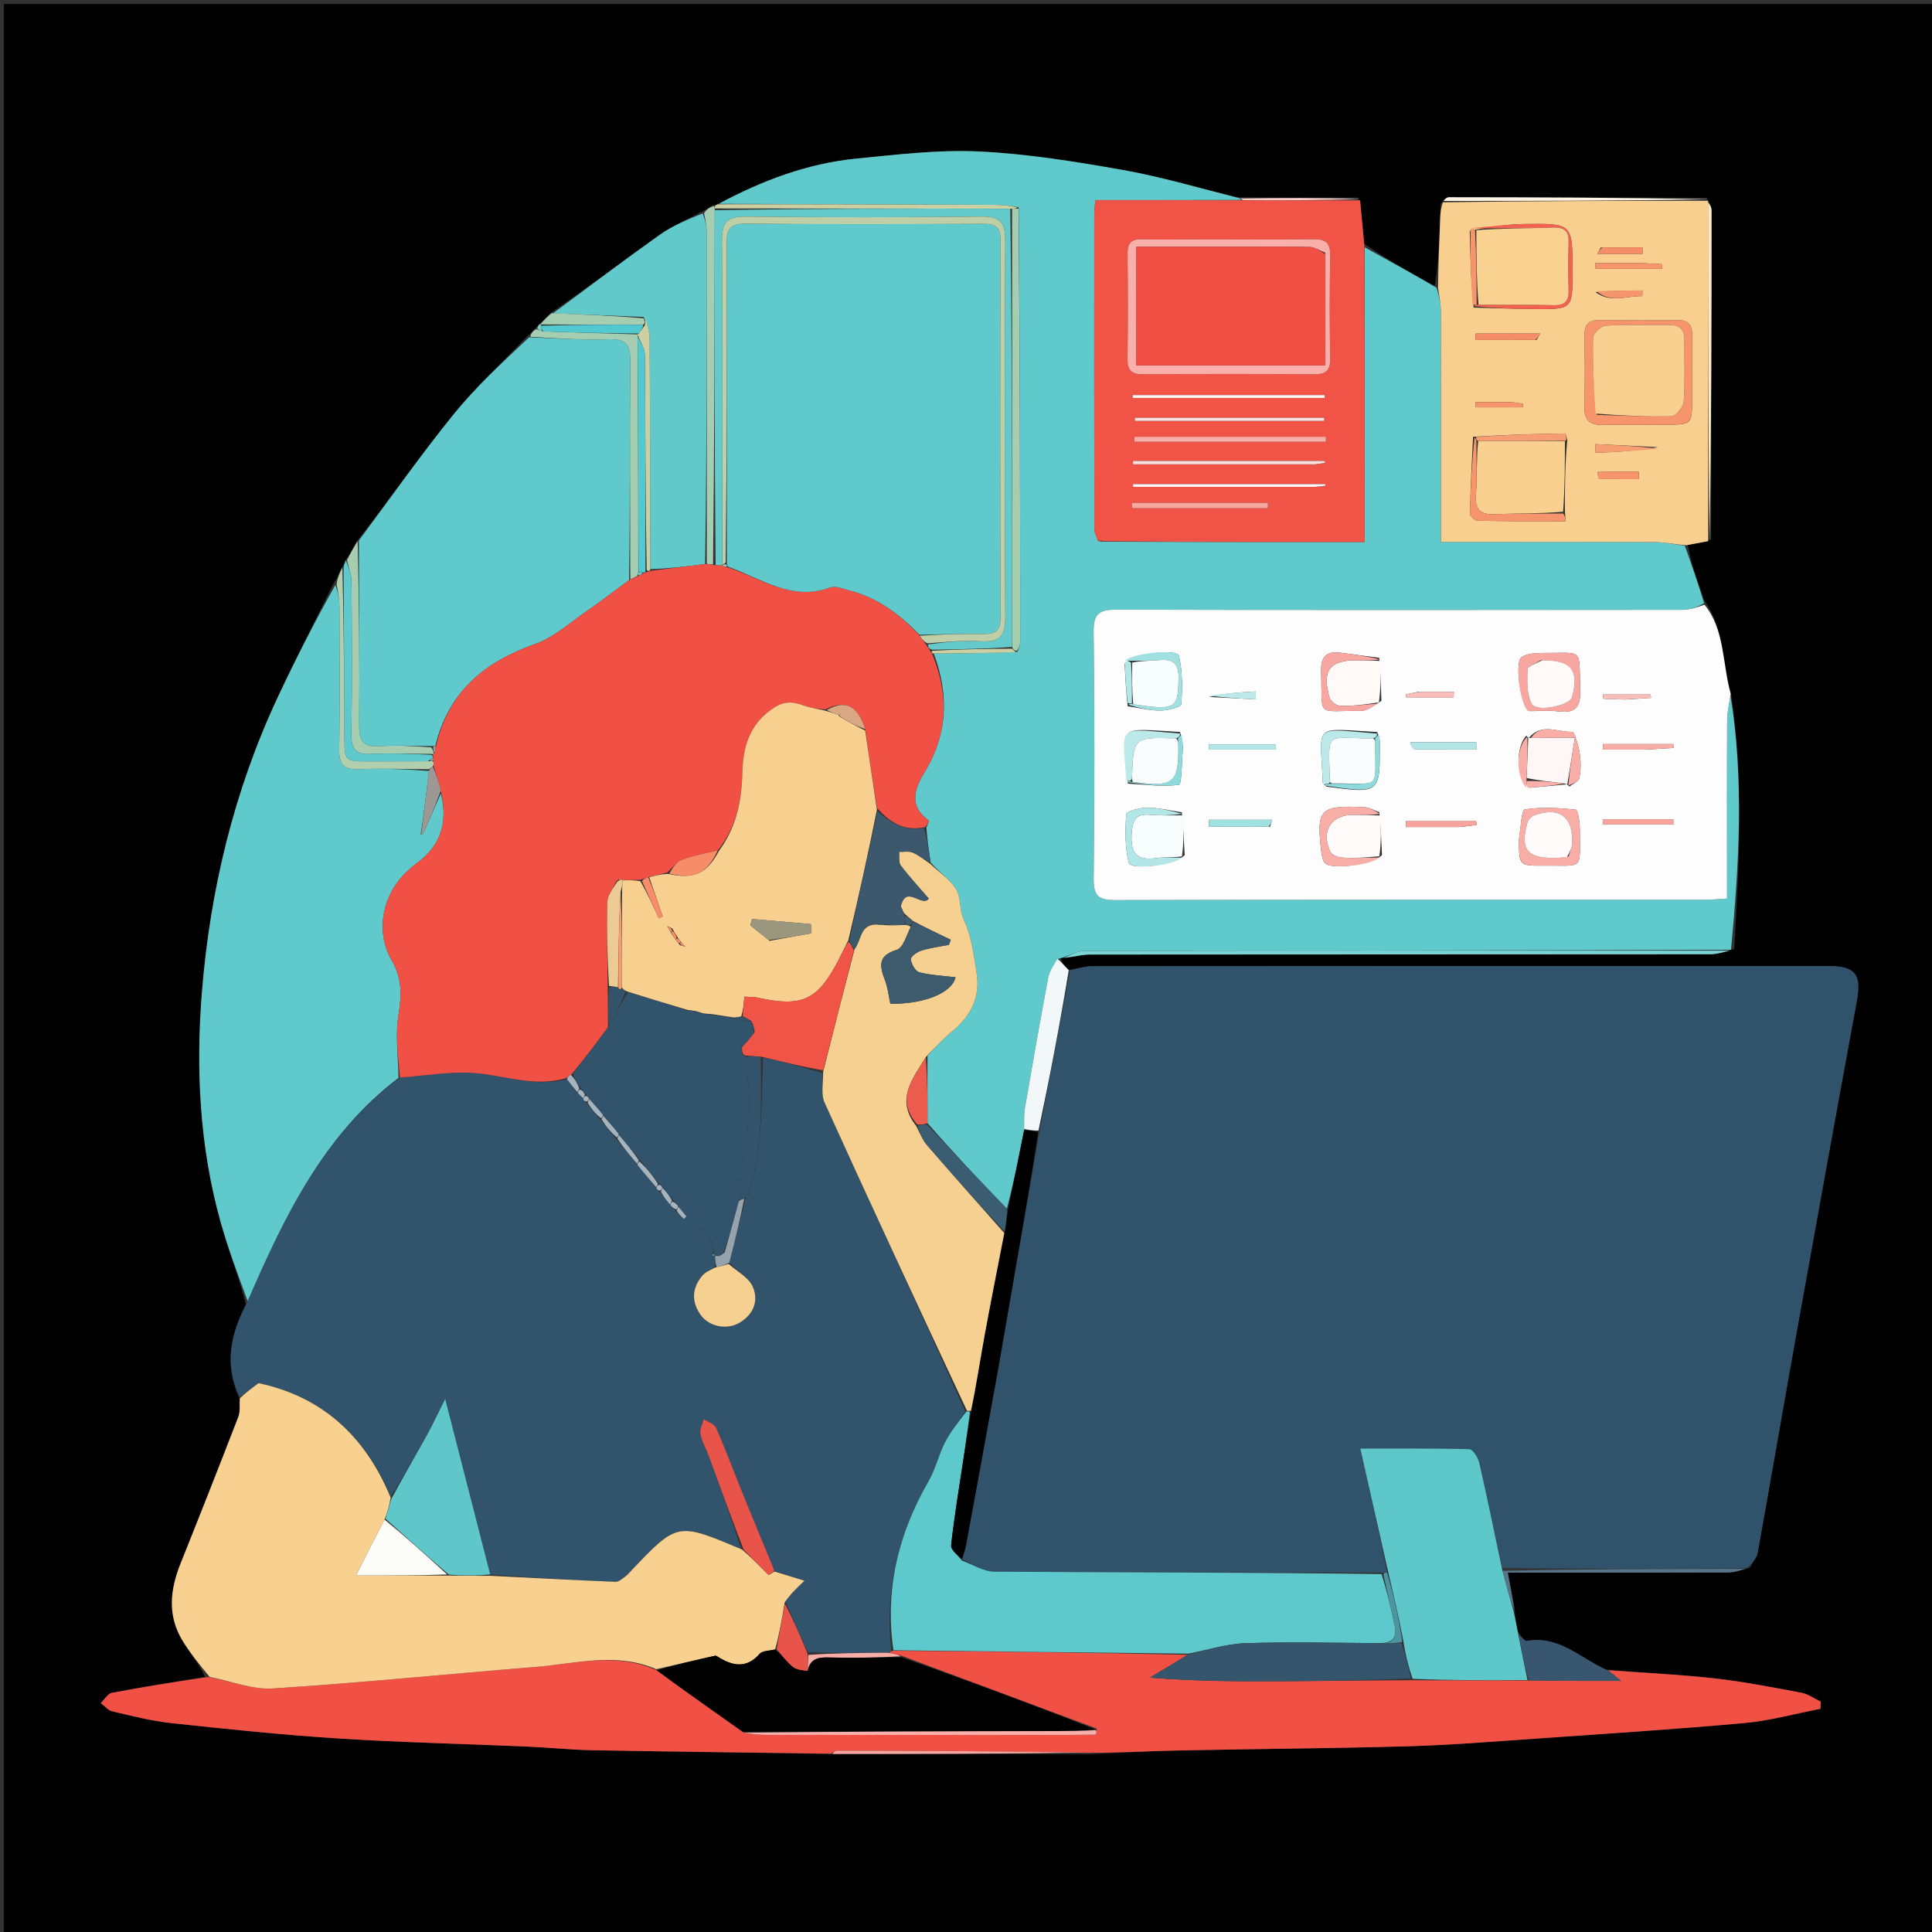 <svg version="1.1" id="Layer_1" xmlns="http://www.w3.org/2000/svg" xmlns:xlink="http://www.w3.org/1999/xlink" x="0px" y="0px"
	 width="100%" viewBox="0 0 500 500" enable-background="new 0 0 500 500" xml:space="preserve">
<rect x="0" y="0" width="500" height="500" fill="#333333" stroke="none"/>
<path fill="#000000" opacity="1" stroke="none" 
	d="
M1,184 
	C1,122.682 1,61.864 1,1.023 
	C167.61,1.023 334.22,1.023 500.915,1.023 
	C500.915,167.568 500.915,334.136 500.915,500.852 
	C334.333,500.852 167.667,500.852 1,500.852 
	C1,395.447 1,289.973 1,184 
M139.447,83.997 
	C139.26,84.289 139.073,84.58 138.337,85.087 
	C137.86,85.694 137.383,86.301 136.298,87.189 
	C129.944,93.858 123.125,100.15 117.346,107.286 
	C108.8,117.841 100.993,128.995 92.26,140.191 
	C91.442,141.778 90.624,143.366 89.268,145.15 
	C89.154,145.696 89.04,146.242 88.29,147.101 
	C87.804,148.375 87.318,149.65 86.194,151.234 
	C81.426,160.94 76.505,170.574 71.919,180.366 
	C60.561,204.613 54.373,230.373 52.25,256.859 
	C50.66,276.698 51.643,296.715 57.06,316.137 
	C59.032,323.206 61.662,330.092 63.687,337.72 
	C59.571,345.43 57.978,353.31 62.062,362.187 
	C61.955,363.687 62.205,365.325 61.686,366.666 
	C56.777,379.366 51.782,392.034 46.716,404.673 
	C44.025,411.385 43.296,418.046 47.174,424.491 
	C49.16,427.792 51.64,430.797 53.021,433.959 
	C44.996,435.309 36.956,436.574 28.966,438.104 
	C27.871,438.314 27.028,439.837 26.068,440.752 
	C27.057,441.491 27.95,442.641 29.051,442.897 
	C34.113,444.074 39.192,445.392 44.342,445.944 
	C58.695,447.485 73.066,448.994 87.469,449.911 
	C103.79,450.95 120.154,451.308 136.497,452.016 
	C142.094,452.258 147.68,452.858 153.277,452.959 
	C173.844,453.33 194.415,453.56 215.917,453.994 
	C237.62,453.943 259.323,453.893 281.951,453.978 
	C289.37,453.656 296.786,453.193 304.208,453.039 
	C324.267,452.622 344.333,452.498 364.388,451.937 
	C375.243,451.633 386.086,450.75 396.926,449.995 
	C415.122,448.728 433.33,447.557 451.494,445.918 
	C458.101,445.322 464.597,443.501 471.143,442.239 
	C471.153,441.606 471.164,440.973 471.174,440.34 
	C469.509,439.561 467.916,438.398 466.166,438.07 
	C458.668,436.667 451.16,435.19 443.588,434.345 
	C434.486,433.33 425.315,432.928 415.449,432.07 
	C408.903,429.078 403.429,423.188 395.195,424.666 
	C394.602,424.772 393.772,423.56 392.819,422.213 
	C392.457,420.504 392.095,418.796 391.992,416.297 
	C391.423,413.331 390.855,410.366 390.208,406.995 
	C392.387,406.995 394.19,406.995 395.993,406.995 
	C413.051,406.995 430.108,407.022 447.165,406.953 
	C448.86,406.946 450.553,406.352 452.878,405.679 
	C453.569,404.387 454.646,403.164 454.893,401.791 
	C458.318,382.8 461.572,363.778 464.981,344.784 
	C470.108,316.222 475.277,287.668 480.535,259.131 
	C481.814,252.191 480.222,250.001 473.075,250 
	C409.616,249.991 346.158,249.985 282.699,250.042 
	C280.781,250.043 278.863,250.732 276.246,251.01 
	C275.516,250.038 274.786,249.065 274.55,247.989 
	C274.709,247.934 274.869,247.88 275.87,247.948 
	C277.947,247.632 280.023,247.042 282.101,247.04 
	C335.579,246.989 389.057,247.01 442.536,246.96 
	C444.388,246.958 446.24,246.363 448.82,245.579 
	C450.073,223.699 451.371,201.817 447.937,179.174 
	C445.689,171.482 446.379,162.936 441.048,155.328 
	C439.371,150.62 437.693,145.913 436.818,141.021 
	C438.571,140.699 440.324,140.376 442.838,139.626 
	C442.891,111.223 442.954,82.82 442.959,54.418 
	C442.959,53.568 442.368,52.719 442.041,51.953 
	C442.041,51.953 442.125,51.959 441.678,51.191 
	C419.451,51.128 397.223,51.057 374.996,51.044 
	C374.384,51.044 373.772,51.667 372.797,52.727 
	C372.762,54.216 372.744,55.707 372.687,57.195 
	C372.472,62.85 372.244,68.504 371.29,74.01 
	C365.243,70.668 359.196,67.326 353.032,63.076 
	C352.691,59.333 352.351,55.591 351.56,51.114 
	C341.343,51.163 331.125,51.211 320.146,51.057 
	C310.321,48.661 300.585,45.757 290.646,43.999 
	C278.345,41.823 265.915,39.8 253.468,39.204 
	C242.876,38.696 232.153,40.005 221.541,41.053 
	C208.888,42.302 197.165,46.769 185.527,52.985 
	C185.359,53.04 185.191,53.095 184.383,53.114 
	C183.573,53.689 182.763,54.263 181.218,54.968 
	C177.689,56.894 173.928,58.494 170.674,60.807 
	C161.376,67.417 152.284,74.316 142.472,80.995 
	C141.63,81.928 140.788,82.861 139.447,83.997 
z"/>
<path fill="#30526A" opacity="1" stroke="none" 
	d="
M276.945,251.1 
	C278.863,250.732 280.781,250.043 282.699,250.042 
	C346.158,249.985 409.616,249.991 473.075,250 
	C480.222,250.001 481.814,252.191 480.535,259.131 
	C475.277,287.668 470.108,316.222 464.981,344.784 
	C461.572,363.778 458.318,382.8 454.893,401.791 
	C454.646,403.164 453.569,404.387 452.076,405.833 
	C430.474,406.032 409.672,406.079 388.738,405.758 
	C386.706,396.443 384.881,387.478 382.828,378.566 
	C382.517,377.215 381.177,375.074 380.264,375.048 
	C371.007,374.786 361.741,374.888 352.052,374.888 
	C354.581,386.092 356.955,396.606 358.992,407.06 
	C358.43,407.01 358.204,407.019 357.514,406.98 
	C323.815,406.913 290.581,406.969 257.349,406.748 
	C254.528,406.729 251.718,404.867 248.979,403.47 
	C249.354,402.142 249.76,401.224 249.937,400.264 
	C252.597,385.817 255.259,371.37 257.853,356.911 
	C259.61,347.111 261.253,337.29 262.962,327.48 
	C264.963,315.998 266.98,304.519 269.057,292.646 
	C271.732,278.535 274.339,264.818 276.945,251.1 
z"/>
<path fill="#31536B" opacity="1" stroke="none" 
	d="
M62.072,361.576 
	C57.978,353.31 59.571,345.43 63.936,337.037 
	C73.616,314.81 83.706,293.714 103.508,278.882 
	C110.08,278.377 116.324,277.286 122.472,277.685 
	C130.514,278.207 138.379,281.543 146.727,279.287 
	C147.697,280.598 148.545,281.601 149.541,282.828 
	C150.071,283.426 150.453,283.8 150.92,284.404 
	C151.186,284.926 151.44,285.124 151.884,285.526 
	C153.095,287.078 154.19,288.33 155.446,289.869 
	C156.877,291.625 158.146,293.094 159.568,294.855 
	C161.428,297.15 163.136,299.152 164.96,301.46 
	C166.649,303.581 168.222,305.396 169.883,307.441 
	C170.144,307.968 170.395,308.169 170.838,308.566 
	C171.762,309.803 172.573,310.75 173.53,311.908 
	C174.047,312.476 174.417,312.835 174.892,313.461 
	C175.678,314.301 176.359,314.872 177.041,315.443 
	C177.238,315.226 177.434,315.009 177.631,314.792 
	C176.962,313.981 176.293,313.171 175.483,312.138 
	C174.977,311.535 174.611,311.155 174.125,310.491 
	C173.174,309.296 172.343,308.385 171.397,307.279 
	C171.105,306.834 170.887,306.626 170.478,306.163 
	C168.794,304.048 167.26,302.232 165.561,300.126 
	C163.676,297.817 161.955,295.799 160.117,293.48 
	C158.727,291.728 157.455,290.275 156.064,288.527 
	C154.805,286.97 153.665,285.709 152.414,284.268 
	C152.143,283.854 151.951,283.649 151.591,283.221 
	C151.06,282.562 150.664,282.156 150.146,281.465 
	C149.349,280.146 148.675,279.113 148.273,277.878 
	C151.48,273.737 154.414,269.798 157.601,265.675 
	C159.266,262.587 160.678,259.681 162.468,256.8 
	C167.897,258.348 172.948,259.871 178.078,261.633 
	C178.788,261.87 179.419,261.868 180.391,261.838 
	C181.154,261.962 181.578,262.114 182.098,262.553 
	C183.154,262.83 184.114,262.821 185.488,262.763 
	C187.27,262.921 188.637,263.129 190.153,263.659 
	C191.665,264.118 193.029,264.255 194.476,264.403 
	C194.559,264.414 194.619,264.571 194.485,264.903 
	C194.62,265.845 194.888,266.455 195.116,267.389 
	C194.069,268.813 193.063,269.914 191.863,271.171 
	C191.793,271.88 191.918,272.431 192.287,273.011 
	C192.532,273.04 192.997,273.204 193.004,273.617 
	C193.34,278.482 194.178,282.967 193.887,287.378 
	C193.378,295.113 192.176,302.803 191.216,310.878 
	C189.965,315.519 188.762,319.795 187.26,324.172 
	C186.635,324.531 186.308,324.788 185.736,325.088 
	C185.49,325.131 185.005,325.017 184.909,324.911 
	C184.813,324.804 184.761,324.522 184.777,324.138 
	C184.201,320.249 182.311,318.146 179.542,316.991 
	C179.111,317.426 178.68,317.861 178.25,318.296 
	C180.23,320.508 182.211,322.72 184.409,324.916 
	C184.625,324.899 185.056,324.958 185.093,325.329 
	C185.157,326.441 185.183,327.182 184.852,328.014 
	C183.565,328.781 182.454,329.304 181.739,330.159 
	C179.091,333.325 178.899,336.786 181.231,340.176 
	C183.42,343.358 188.093,344.295 191.443,342.295 
	C195.084,340.121 196.415,336.506 194.785,332.935 
	C193.697,330.55 190.723,329.025 188.753,326.758 
	C190.236,320.981 191.558,315.562 192.952,310.07 
	C193.024,309.998 193.167,309.853 193.227,309.767 
	C193.287,309.681 193.667,309.502 193.858,309.113 
	C197.34,297.248 197.07,285.466 197.497,273.682 
	C202.926,274.904 207.926,276.151 212.899,277.757 
	C213.013,280.547 212.46,283.293 213.4,285.361 
	C225.48,311.97 237.773,338.482 249.823,365.302 
	C247.924,368.143 245.961,370.572 244.569,373.293 
	C242.914,376.527 242.115,380.221 240.31,383.349 
	C232.47,396.936 228.933,411.39 230.641,427.165 
	C230.375,427.384 230.248,427.529 229.674,427.722 
	C222.528,427.775 215.876,427.821 209.048,427.553 
	C206.995,423.039 205.118,418.838 203.192,414.283 
	C204.509,412.621 205.875,411.313 208.194,409.092 
	C205.087,408.133 202.767,407.418 200.407,406.465 
	C197.827,400.119 195.249,394.025 192.759,387.895 
	C190.276,381.783 187.976,375.595 185.353,369.545 
	C184.905,368.512 183.241,368.007 182.138,367.257 
	C181.81,368.54 181.035,369.907 181.257,371.086 
	C181.618,373.002 182.68,374.778 183.363,376.644 
	C186.313,384.704 189.234,392.775 191.788,400.848 
	C175.34,393.941 175.34,393.941 163.58,406.255 
	C163.005,406.857 162.475,407.527 161.811,408.011 
	C161.034,408.577 160.116,409.41 159.29,409.376 
	C148.5,408.933 137.716,408.358 126.862,407.451 
	C123.065,392.583 119.338,378.079 115.218,362.049 
	C113.111,366.23 111.809,369.039 110.311,371.739 
	C107.355,377.065 104.291,382.33 101.134,387.253 
	C94.362,371.21 82.927,361.353 66.913,357.961 
	C64.903,359.462 63.487,360.519 62.072,361.576 
z"/>
<path fill="#60C9CB" opacity="1" stroke="none" 
	d="
M447.847,180.007 
	C451.371,201.817 450.073,223.699 447.982,245.801 
	C391.656,246.016 336.167,245.991 280.679,246.079 
	C278.794,246.082 276.911,247.218 275.028,247.825 
	C274.869,247.88 274.709,247.934 273.942,248.105 
	C272.626,249.844 271.582,251.403 271.264,253.098 
	C269.161,264.293 267.182,275.51 265.251,286.736 
	C264.946,288.506 265.089,290.353 265.019,292.573 
	C263.643,299.619 262.274,306.257 260.584,312.822 
	C253.487,305.521 246.71,298.294 240.036,290.662 
	C240.066,284.676 239.993,279.094 240.038,273.216 
	C242.278,270.864 244.275,268.656 246.55,266.788 
	C251.288,262.899 253.719,258.04 252.768,251.942 
	C252.043,247.288 251.452,242.405 249.509,238.224 
	C248.292,235.604 248.69,232.94 247.806,230.882 
	C246.559,227.98 243.23,225.973 240.839,223.204 
	C240.409,219.987 239.93,217.147 239.751,214.107 
	C240.145,213.358 240.494,212.457 240.298,212.316 
	C235.186,208.644 236.598,204.224 239.159,200.05 
	C245.292,190.054 245.659,179.801 241.66,169.147 
	C249.078,169.088 256.043,169.048 263.306,168.711 
	C263.756,167.607 264.041,166.8 264.04,165.993 
	C264.016,128.648 263.968,91.304 263.636,53.659 
	C261.37,53.237 259.391,53.018 257.411,53.009 
	C233.607,52.9 209.803,52.823 185.999,52.738 
	C197.165,46.769 208.888,42.302 221.541,41.053 
	C232.153,40.005 242.876,38.696 253.468,39.204 
	C265.915,39.8 278.345,41.823 290.646,43.999 
	C300.585,45.757 310.321,48.661 320.651,51.258 
	C321.155,51.458 321.36,51.698 320.871,51.742 
	C308.146,51.785 295.911,51.785 283.468,51.785 
	C283.335,53.482 283.193,54.449 283.192,55.416 
	C283.179,82.521 283.17,109.627 283.214,136.733 
	C283.216,137.789 283.744,138.844 284.261,140.032 
	C284.672,140.139 284.85,140.112 285.485,140.186 
	C308.146,140.287 330.348,140.287 353.149,140.287 
	C353.149,114.437 353.149,89.21 353.149,63.984 
	C359.196,67.326 365.243,70.668 371.8,74.465 
	C372.515,76.879 372.894,78.837 372.9,80.796 
	C372.946,98.584 372.927,116.373 372.927,134.161 
	C372.927,136.069 372.927,137.976 372.927,140.252 
	C375.823,140.252 377.804,140.252 379.786,140.252 
	C395.912,140.252 412.038,140.21 428.164,140.295 
	C430.782,140.309 433.398,140.888 436.015,141.206 
	C437.693,145.913 439.371,150.62 441.029,156.109 
	C439.132,157.215 437.256,157.823 435.379,157.825 
	C386.583,157.877 337.787,157.917 288.991,157.78 
	C284.596,157.767 282.968,158.688 283.029,163.493 
	C283.301,184.807 283.281,206.128 283.039,227.442 
	C282.988,231.962 284.39,232.956 288.697,232.944 
	C339.658,232.799 390.619,232.853 441.58,232.839 
	C443.192,232.839 444.803,232.669 446.952,232.547 
	C446.952,230.368 446.952,228.58 446.952,226.792 
	C446.949,213.302 446.906,199.812 446.982,186.323 
	C446.994,184.216 447.545,182.113 447.847,180.007 
z"/>
<path fill="#FDFDFD" opacity="1" stroke="none" 
	d="
M447.892,179.591 
	C447.545,182.113 446.994,184.216 446.982,186.323 
	C446.906,199.812 446.949,213.302 446.952,226.792 
	C446.952,228.58 446.952,230.368 446.952,232.547 
	C444.803,232.669 443.192,232.839 441.58,232.839 
	C390.619,232.853 339.658,232.799 288.697,232.944 
	C284.39,232.956 282.988,231.962 283.039,227.442 
	C283.281,206.128 283.301,184.807 283.029,163.493 
	C282.968,158.688 284.596,157.767 288.991,157.78 
	C337.787,157.917 386.583,157.877 435.379,157.825 
	C437.256,157.823 439.132,157.215 441.119,156.488 
	C446.379,162.936 445.689,171.482 447.892,179.591 
M395.885,203.871 
	C398.982,203.584 402.079,203.297 405.398,203.007 
	C405.398,203.007 405.62,202.992 406.171,203.56 
	C407.07,202.834 408.583,202.225 408.747,201.359 
	C409.139,199.301 409.16,197.078 408.829,195.002 
	C408.508,192.988 407.492,189.37 406.9,189.394 
	C403.174,189.545 398.865,186.971 395.634,191.026 
	C395.634,191.026 395.523,190.984 395.023,190.386 
	C392.262,193.4 392.246,200.68 395.885,203.871 
M305.393,189.428 
	C288.946,188.567 290.435,186.959 291.888,202.8 
	C296.314,203.035 300.798,203.685 305.111,203.092 
	C305.823,202.994 305.842,197.453 306.071,194.42 
	C306.182,192.954 306.036,191.469 305.393,189.428 
M356.386,189.439 
	C339.505,188.529 341.698,186.977 342.343,202.591 
	C342.349,202.744 342.479,202.892 343.29,203.579 
	C357.19,205.418 357.191,205.418 357.076,191.989 
	C357.071,191.328 357.021,190.669 356.386,189.439 
M291.849,182.776 
	C294.677,183.183 297.505,183.894 300.333,183.891 
	C302.212,183.89 305.66,182.985 305.712,182.284 
	C306.021,178.116 306.04,173.777 305.115,169.733 
	C304.684,167.849 293.208,169.028 291.067,171.859 
	C291.227,175.229 291.387,178.6 291.849,182.776 
M306.594,221.302 
	C306.423,217.875 306.253,214.448 305.848,210.223 
	C302.867,209.784 299.889,209.038 296.906,209.018 
	C295.013,209.006 291.53,209.959 291.477,210.681 
	C291.165,214.875 291.137,219.254 292.109,223.307 
	C292.567,225.216 304.165,223.925 306.594,221.302 
M356.972,210.214 
	C355.673,209.755 354.389,208.951 353.072,208.892 
	C341.472,208.37 340.583,209.353 342.004,220.825 
	C342.119,221.753 342.376,222.903 343.001,223.482 
	C344.723,225.075 355.481,223.795 357.658,221.261 
	C357.51,217.857 357.361,214.453 356.972,210.214 
M356.941,170.235 
	C353.639,169.803 350.335,169.389 347.037,168.936 
	C343.136,168.399 341.78,169.997 341.91,173.962 
	C342.303,185.953 340.339,183.887 352.323,183.956 
	C353.882,183.965 355.448,182.682 357.507,181.366 
	C357.407,177.926 357.307,174.485 356.941,170.235 
M393.095,217.436 
	C393.145,224.022 393.145,224.087 399.522,224.022 
	C410.124,223.916 408.83,225.533 408.854,214.442 
	C408.858,212.732 408.337,209.591 407.807,209.536 
	C403.425,209.08 398.923,208.805 394.612,209.473 
	C393.764,209.604 393.584,214.043 393.095,217.436 
M395.855,184.036 
	C398.349,184.041 400.872,183.804 403.33,184.105 
	C407.755,184.648 409.108,182.942 408.956,178.539 
	C408.573,167.433 410.05,169.046 399.368,168.989 
	C397.478,168.979 395.239,169.093 393.783,170.073 
	C392.046,171.242 393.241,181.778 395.855,184.036 
M426.357,193.986 
	C428.625,193.845 430.893,193.705 433.16,193.565 
	C433.118,193.228 433.076,192.892 433.034,192.555 
	C426.974,192.555 420.914,192.555 414.854,192.555 
	C414.845,193.032 414.837,193.509 414.828,193.986 
	C418.358,193.986 421.889,193.986 426.357,193.986 
M378.108,214.021 
	C379.475,213.844 380.842,213.668 382.209,213.491 
	C382.14,213.166 382.072,212.841 382.003,212.516 
	C375.951,212.516 369.899,212.516 363.847,212.516 
	C363.843,213.018 363.839,213.52 363.834,214.022 
	C368.289,214.022 372.744,214.022 378.108,214.021 
M425.417,212.014 
	C421.872,212.014 418.328,212.014 414.783,212.014 
	C414.809,212.466 414.836,212.918 414.863,213.37 
	C420.935,213.37 427.008,213.37 433.08,213.37 
	C433.071,212.918 433.062,212.466 433.054,212.014 
	C430.82,212.014 428.587,212.014 425.417,212.014 
M366.175,193.974 
	C371.477,193.974 376.779,193.974 382.081,193.974 
	C382.069,193.346 382.056,192.718 382.043,192.089 
	C376.351,192.089 370.66,192.089 364.968,192.089 
	C365.101,192.706 365.233,193.323 366.175,193.974 
M328.714,213.935 
	C328.874,213.344 329.034,212.752 329.195,212.161 
	C323.756,212.161 318.318,212.161 312.879,212.161 
	C312.881,212.763 312.883,213.366 312.885,213.968 
	C317.882,213.968 322.879,213.968 328.714,213.935 
M320.563,193.982 
	C323.785,193.982 327.006,193.982 330.228,193.982 
	C330.207,193.528 330.187,193.075 330.166,192.621 
	C324.418,192.621 318.67,192.621 312.922,192.621 
	C312.919,193.075 312.915,193.528 312.911,193.982 
	C315.149,193.982 317.386,193.982 320.563,193.982 
M312.938,180.366 
	C316.964,180.58 320.991,180.794 325.018,181.007 
	C325.005,180.321 324.993,179.635 324.981,178.949 
	C320.981,179.179 316.982,179.408 312.938,180.366 
M420.57,181.042 
	C422.807,180.902 425.045,180.762 427.283,180.621 
	C427.234,180.326 427.185,180.03 427.136,179.734 
	C423.049,179.734 418.962,179.734 414.875,179.734 
	C414.881,180.099 414.888,180.464 414.894,180.829 
	C416.494,180.9 418.093,180.971 420.57,181.042 
M366.978,179.055 
	C365.911,179.277 364.844,179.5 363.777,179.722 
	C363.838,180.007 363.898,180.292 363.959,180.577 
	C368.039,180.577 372.12,180.577 376.2,180.577 
	C376.222,180.069 376.243,179.561 376.264,179.053 
	C373.453,179.053 370.642,179.053 366.978,179.055 
z"/>
<path fill="#F15145" opacity="1" stroke="none" 
	d="
M230.167,427.715 
	C230.248,427.529 230.375,427.384 231.131,427.202 
	C256.99,427.404 282.266,427.684 307.303,428.253 
	C303.911,430.416 300.757,432.289 297.603,434.162 
	C309.261,435.122 320.525,435.172 331.787,435.108 
	C342.907,435.046 354.026,434.869 365.593,434.853 
	C375.796,434.906 385.551,434.849 395.739,434.906 
	C403.61,435.02 411.05,435.02 419.538,435.02 
	C417.846,433.632 417.01,432.947 416.173,432.261 
	C425.315,432.928 434.486,433.33 443.588,434.345 
	C451.16,435.19 458.668,436.667 466.166,438.07 
	C467.916,438.398 469.509,439.561 471.174,440.34 
	C471.164,440.973 471.153,441.606 471.143,442.239 
	C464.597,443.501 458.101,445.322 451.494,445.918 
	C433.33,447.557 415.122,448.728 396.926,449.995 
	C386.086,450.75 375.243,451.633 364.388,451.937 
	C344.333,452.498 324.267,452.622 304.208,453.039 
	C296.786,453.193 289.37,453.656 281.179,453.625 
	C259.179,453.194 237.951,453.11 216.723,453.072 
	C216.143,453.071 215.563,453.575 214.984,453.843 
	C194.415,453.56 173.844,453.33 153.277,452.959 
	C147.68,452.858 142.094,452.258 136.497,452.016 
	C120.154,451.308 103.79,450.95 87.469,449.911 
	C73.066,448.994 58.695,447.485 44.342,445.944 
	C39.192,445.392 34.113,444.074 29.051,442.897 
	C27.95,442.641 27.057,441.491 26.068,440.752 
	C27.028,439.837 27.871,438.314 28.966,438.104 
	C36.956,436.574 44.996,435.309 53.839,434.019 
	C59.971,435.111 65.362,437.312 70.588,436.974 
	C93.277,435.509 115.913,433.233 138.58,431.4 
	C149.005,430.557 159.509,427.495 169.999,432.308 
	C177.506,437.809 184.861,442.991 192.528,448.421 
	C194.653,448.781 196.466,448.988 198.279,448.99 
	C222.033,449.012 245.788,449.005 269.542,449.004 
	C274.193,449.004 278.845,449.016 283.495,448.934 
	C283.701,448.931 283.893,448.052 283.811,447.347 
	C266.946,441.018 250.36,434.923 233.55,428.584 
	C232.273,428.132 231.22,427.923 230.167,427.715 
z"/>
<path fill="#F8D191" opacity="1" stroke="none" 
	d="
M169.847,431.989 
	C159.509,427.495 149.005,430.557 138.58,431.4 
	C115.913,433.233 93.277,435.509 70.588,436.974 
	C65.362,437.312 59.971,435.111 54.276,434.007 
	C51.64,430.797 49.16,427.792 47.174,424.491 
	C43.296,418.046 44.025,411.385 46.716,404.673 
	C51.782,392.034 56.777,379.366 61.686,366.666 
	C62.205,365.325 61.955,363.687 62.067,361.881 
	C63.487,360.519 64.903,359.462 66.913,357.961 
	C82.927,361.353 94.362,371.21 101.113,387.58 
	C100.736,389.857 100.243,391.44 99.525,393.266 
	C97.201,397.701 95.101,401.892 92.183,407.719 
	C101.153,407.719 108.524,407.719 116.358,407.761 
	C120.19,407.807 123.56,407.811 126.93,407.815 
	C137.716,408.358 148.5,408.933 159.29,409.376 
	C160.116,409.41 161.034,408.577 161.811,408.011 
	C162.475,407.527 163.005,406.857 163.58,406.255 
	C175.34,393.941 175.34,393.941 192.064,401.029 
	C194.745,403.34 196.752,405.498 198.858,407.556 
	C198.987,407.682 199.899,407.005 200.447,406.702 
	C202.767,407.418 205.087,408.133 208.194,409.092 
	C205.875,411.313 204.509,412.621 203.086,414.67 
	C202.349,419.206 201.672,423.001 200.605,426.872 
	C198.995,427.268 197.317,427.188 196.63,427.974 
	C193.308,431.774 189.808,431.234 186.044,428.936 
	C185.734,428.747 185.34,428.439 185.055,428.503 
	C179.979,429.636 174.914,430.818 169.847,431.989 
z"/>
<path fill="#5FC9CC" opacity="1" stroke="none" 
	d="
M103.139,278.958 
	C83.706,293.714 73.616,314.81 64.089,336.708 
	C61.662,330.092 59.032,323.206 57.06,316.137 
	C51.643,296.715 50.66,276.698 52.25,256.859 
	C54.373,230.373 60.561,204.613 71.919,180.366 
	C76.505,170.574 81.426,160.94 86.788,151.397 
	C87.546,153.368 87.846,155.175 87.852,156.984 
	C87.894,169.314 88.019,181.647 87.793,193.973 
	C87.719,197.995 89.09,199.228 92.983,199.069 
	C98.97,198.824 104.976,199.049 111.006,199.527 
	C110.357,205.319 109.677,210.658 108.871,216.048 
	C108.832,216.068 108.918,216.036 109.358,215.944 
	C111.155,212.239 112.599,208.595 114.103,205.353 
	C116.044,213.204 113.849,219.143 107.582,223.597 
	C106.774,224.171 106.042,224.862 105.317,225.543 
	C99.025,231.449 97.009,241.016 101.343,248.452 
	C104.142,253.256 103.94,257.654 103.111,262.835 
	C102.274,268.074 103.063,273.573 103.139,278.958 
z"/>
<path fill="#5FC9CC" opacity="1" stroke="none" 
	d="
M92.871,139.894 
	C100.993,128.995 108.8,117.841 117.346,107.286 
	C123.125,100.15 129.944,93.858 136.942,87.295 
	C144.221,87.572 150.865,88.037 157.486,87.81 
	C161.917,87.658 163.173,89.101 163.128,93.485 
	C162.933,112.297 163.086,131.113 162.814,150.122 
	C159.051,152.876 155.654,155.534 152.105,157.969 
	C147.625,161.044 143.379,164.958 138.399,166.709 
	C125.333,171.304 116.123,179.05 112.683,192.944 
	C112.479,192.964 112.089,193.084 111.615,193.082 
	C106.828,193.07 102.496,192.808 98.206,193.123 
	C93.928,193.438 92.908,191.67 92.944,187.669 
	C93.085,171.746 92.922,155.819 92.871,139.894 
z"/>
<path fill="#F15347" opacity="1" stroke="none" 
	d="
M284.027,139.899 
	C283.744,138.844 283.216,137.789 283.214,136.733 
	C283.17,109.627 283.179,82.521 283.192,55.416 
	C283.193,54.449 283.335,53.482 283.468,51.785 
	C295.911,51.785 308.146,51.785 321.29,51.835 
	C332.137,51.873 342.074,51.86 352.011,51.848 
	C352.351,55.591 352.691,59.333 353.09,63.53 
	C353.149,89.21 353.149,114.437 353.149,140.287 
	C330.348,140.287 308.146,140.287 285.393,140.053 
	C284.566,139.586 284.294,139.612 284.027,139.899 
M308.502,61.964 
	C304.172,61.966 299.839,62.079 295.515,61.931 
	C292.657,61.833 291.764,63.016 291.799,65.77 
	C291.914,74.76 291.936,83.755 291.789,92.744 
	C291.739,95.768 292.788,96.872 295.808,96.854 
	C310.627,96.765 325.448,96.763 340.267,96.854 
	C343.305,96.872 344.304,95.743 344.251,92.73 
	C344.097,83.908 344.08,75.078 344.258,66.256 
	C344.323,62.997 343.237,61.866 339.973,61.913 
	C329.818,62.06 319.659,61.965 308.502,61.964 
M312.501,113.03 
	C306.184,113.03 299.868,113.03 293.552,113.03 
	C293.564,113.465 293.576,113.9 293.588,114.335 
	C310.105,114.335 326.622,114.335 343.138,114.335 
	C343.142,113.9 343.145,113.465 343.149,113.03 
	C333.266,113.03 323.383,113.03 312.501,113.03 
M306.509,130.127 
	C301.968,130.127 297.427,130.127 292.886,130.127 
	C292.927,130.59 292.968,131.054 293.008,131.518 
	C304.715,131.518 316.422,131.518 328.128,131.518 
	C328.133,131.054 328.137,130.59 328.142,130.127 
	C321.264,130.127 314.385,130.127 306.509,130.127 
M340.769,125.998 
	C341.52,125.899 342.27,125.8 343.021,125.701 
	C343.011,125.565 343,125.428 342.99,125.292 
	C326.406,125.292 309.822,125.292 293.238,125.292 
	C293.237,125.528 293.236,125.764 293.235,125.999 
	C308.794,125.999 324.354,125.999 340.769,125.998 
M329.488,102.988 
	C333.941,102.988 338.394,102.988 342.847,102.988 
	C342.836,102.744 342.826,102.499 342.815,102.255 
	C326.263,102.255 309.712,102.255 293.16,102.255 
	C293.159,102.499 293.157,102.744 293.156,102.988 
	C304.935,102.988 316.714,102.988 329.488,102.988 
M340.752,120.161 
	C341.475,120.033 342.198,119.905 342.921,119.777 
	C342.905,119.615 342.889,119.454 342.873,119.292 
	C326.325,119.292 309.777,119.292 293.228,119.292 
	C293.226,119.583 293.223,119.874 293.221,120.164 
	C308.781,120.164 324.342,120.164 340.752,120.161 
M313.5,108.938 
	C323.236,108.938 332.971,108.938 342.706,108.938 
	C342.7,108.665 342.693,108.391 342.687,108.117 
	C326.36,108.117 310.033,108.117 293.706,108.117 
	C293.703,108.391 293.7,108.665 293.698,108.938 
	C299.965,108.938 306.233,108.938 313.5,108.938 
z"/>
<path fill="#F9CF8F" opacity="1" stroke="none" 
	d="
M436.417,141.114 
	C433.398,140.888 430.782,140.309 428.164,140.295 
	C412.038,140.21 395.912,140.252 379.786,140.252 
	C377.804,140.252 375.823,140.252 372.927,140.252 
	C372.927,137.976 372.927,136.069 372.927,134.161 
	C372.927,116.373 372.946,98.584 372.9,80.796 
	C372.894,78.837 372.515,76.879 372.165,74.539 
	C372.244,68.504 372.472,62.85 372.687,57.195 
	C372.744,55.707 372.762,54.216 373.437,52.366 
	C396.76,51.99 419.443,51.974 442.125,51.959 
	C442.125,51.959 442.041,51.953 442.033,52.389 
	C442.042,81.901 442.059,110.978 442.077,140.054 
	C440.324,140.376 438.571,140.699 436.417,141.114 
M380.364,59.75 
	C380.505,66.154 380.645,72.559 381.378,79.608 
	C386.685,79.739 391.991,79.948 397.298,79.984 
	C406.972,80.048 406.972,80.005 406.972,70.212 
	C406.972,57.911 406.971,57.808 394.837,57.963 
	C390.139,58.023 385.449,58.668 380.364,59.75 
M381.22,113.042 
	C380.917,119.689 380.559,126.334 380.407,132.984 
	C380.393,133.588 381.702,134.747 382.415,134.762 
	C390.009,134.913 397.607,134.885 405.203,134.907 
	C405.134,134.213 405.065,133.519 404.997,131.911 
	C404.997,125.991 404.996,120.071 405.62,113.944 
	C405.423,113.331 405.218,112.178 405.031,112.181 
	C397.345,112.296 389.66,112.514 381.22,113.042 
M431.292,109.94 
	C437.888,109.822 437.897,109.822 437.911,103.185 
	C437.922,97.703 437.853,92.22 437.928,86.74 
	C437.965,84.041 436.921,82.809 434.112,82.849 
	C427.469,82.946 420.822,82.966 414.18,82.839 
	C411.187,82.781 409.995,83.938 410.052,86.931 
	C410.168,93.075 410.187,99.225 410.049,105.368 
	C409.97,108.888 411.587,110.047 414.894,109.963 
	C420.04,109.833 425.192,109.936 431.292,109.94 
M424.305,68.063 
	C420.479,68.063 416.652,68.063 412.825,68.063 
	C412.866,68.567 412.907,69.072 412.948,69.577 
	C418.665,69.577 424.382,69.577 430.099,69.577 
	C430.127,69.179 430.156,68.782 430.184,68.384 
	C428.529,68.277 426.874,68.169 424.305,68.063 
M397.704,87.946 
	C398.008,87.402 398.311,86.858 398.615,86.314 
	C393.039,86.314 387.463,86.314 381.887,86.314 
	C381.888,86.869 381.889,87.423 381.89,87.978 
	C386.884,87.978 391.877,87.978 397.704,87.946 
M429.134,115.72 
	C423.721,115.457 418.308,115.194 412.895,114.931 
	C412.894,115.683 412.892,116.436 412.891,117.189 
	C418.307,116.951 423.723,116.714 429.134,115.72 
M391.03,104.058 
	C387.968,104.058 384.905,104.058 381.842,104.058 
	C381.871,104.509 381.9,104.96 381.928,105.411 
	C385.991,105.411 390.053,105.411 394.116,105.411 
	C394.119,105.119 394.123,104.828 394.126,104.537 
	C393.373,104.38 392.62,104.224 391.03,104.058 
M414.152,124.001 
	C417.489,124.001 420.825,124.001 424.161,124.001 
	C424.144,123.359 424.127,122.716 424.11,122.074 
	C420.569,122.074 417.027,122.065 413.488,122.153 
	C413.43,122.154 413.402,123.335 414.152,124.001 
M412.894,75.595 
	C416.898,78.546 420.984,76.53 425.034,76.637 
	C425.044,76.154 425.054,75.671 425.064,75.189 
	C421.221,75.189 417.378,75.189 412.894,75.595 
M414.292,64.056 
	C413.998,64.604 413.704,65.152 413.41,65.7 
	C417.305,65.7 421.2,65.7 425.095,65.7 
	C425.093,65.141 425.091,64.582 425.089,64.023 
	C421.762,64.023 418.436,64.023 414.292,64.056 
z"/>
<path fill="#5EC7CA" opacity="1" stroke="none" 
	d="
M395.307,434.792 
	C385.551,434.849 375.796,434.906 365.577,434.469 
	C364.4,430.999 363.687,428.022 363.203,424.797 
	C362.064,418.738 360.696,412.929 359.328,407.12 
	C356.955,396.606 354.581,386.092 352.052,374.888 
	C361.741,374.888 371.007,374.786 380.264,375.048 
	C381.177,375.074 382.517,377.215 382.828,378.566 
	C384.881,387.478 386.706,396.443 388.757,406.163 
	C389.849,410.319 390.791,413.703 391.732,417.087 
	C392.095,418.796 392.457,420.504 392.934,422.999 
	C393.801,427.454 394.554,431.123 395.307,434.792 
z"/>
<path fill="#62C9CB" opacity="1" stroke="none" 
	d="
M143.111,81.101 
	C152.284,74.316 161.376,67.417 170.674,60.807 
	C173.928,58.494 177.689,56.894 181.84,55.246 
	C182.616,57.169 182.903,58.813 182.905,60.457 
	C182.928,88.939 182.917,117.42 182.479,145.972 
	C177.473,146.606 172.9,147.171 168.294,147.286 
	C168.236,127.107 168.242,107.377 168.137,87.648 
	C168.127,85.785 167.423,83.927 166.571,82.026 
	C158.438,81.691 150.775,81.396 143.111,81.101 
z"/>
<path fill="#F2F8F9" opacity="1" stroke="none" 
	d="
M265.025,292.165 
	C265.089,290.353 264.946,288.506 265.251,286.736 
	C267.182,275.51 269.161,264.293 271.264,253.098 
	C271.582,251.403 272.626,249.844 273.695,248.157 
	C274.786,249.065 275.516,250.038 276.596,251.055 
	C274.339,264.818 271.732,278.535 268.755,292.568 
	C267.266,292.645 266.145,292.405 265.025,292.165 
z"/>
<path fill="#A5CDB1" opacity="1" stroke="none" 
	d="
M182.913,145.902 
	C182.917,117.42 182.928,88.939 182.905,60.457 
	C182.903,58.813 182.616,57.169 182.207,55.181 
	C182.763,54.263 183.573,53.689 184.697,53.329 
	C185.011,53.544 184.999,53.938 184.974,54.412 
	C184.92,85.277 184.891,115.668 184.536,146.086 
	C183.777,146.042 183.345,145.972 182.913,145.902 
z"/>
<path fill="#A5CDB1" opacity="1" stroke="none" 
	d="
M163.112,149.927 
	C163.086,131.113 162.933,112.297 163.128,93.485 
	C163.173,89.101 161.917,87.658 157.486,87.81 
	C150.865,88.037 144.221,87.572 137.246,87.154 
	C137.383,86.301 137.86,85.694 138.785,85.185 
	C139.553,85.438 139.873,85.592 140.642,85.775 
	C149.077,86.04 157.063,86.276 165.043,86.539 
	C165.036,86.566 164.981,86.56 165.022,87.073 
	C165.128,107.7 165.192,127.814 165.195,148.169 
	C165.133,148.411 165.075,148.907 164.859,149.095 
	C164.133,149.498 163.623,149.713 163.112,149.927 
z"/>
<path fill="#38566D" opacity="1" stroke="none" 
	d="
M395.739,434.906 
	C394.554,431.123 393.801,427.454 393.051,423.373 
	C393.772,423.56 394.602,424.772 395.195,424.666 
	C403.429,423.188 408.903,429.078 415.811,432.166 
	C417.01,432.947 417.846,433.632 419.538,435.02 
	C411.05,435.02 403.61,435.02 395.739,434.906 
z"/>
<path fill="#7AD3D5" opacity="1" stroke="none" 
	d="
M275.449,247.887 
	C276.911,247.218 278.794,246.082 280.679,246.079 
	C336.167,245.991 391.656,246.016 447.618,246.033 
	C446.24,246.363 444.388,246.958 442.536,246.96 
	C389.057,247.01 335.579,246.989 282.101,247.04 
	C280.023,247.042 277.947,247.632 275.449,247.887 
z"/>
<path fill="#A7CDB0" opacity="1" stroke="none" 
	d="
M92.566,140.042 
	C92.922,155.819 93.085,171.746 92.944,187.669 
	C92.908,191.67 93.928,193.438 98.206,193.123 
	C102.496,192.808 106.828,193.07 111.625,193.422 
	C112.175,194.216 112.242,194.666 112.239,195.174 
	C112.17,195.232 112.031,195.117 111.56,195.114 
	C106.095,195.098 101.09,194.878 96.11,195.139 
	C92.192,195.345 90.876,194.008 90.941,190.019 
	C91.155,176.87 91.069,163.715 90.967,150.563 
	C90.953,148.69 90.211,146.823 89.805,144.953 
	C90.624,143.366 91.442,141.778 92.566,140.042 
z"/>
<path fill="#5EC9CC" opacity="1" stroke="none" 
	d="
M89.537,145.052 
	C90.211,146.823 90.953,148.69 90.967,150.563 
	C91.069,163.715 91.155,176.87 90.941,190.019 
	C90.876,194.008 92.192,195.345 96.11,195.139 
	C101.09,194.878 106.095,195.098 111.602,195.345 
	C112.114,195.579 112.084,196.05 111.89,196.16 
	C111.49,196.486 111.317,196.727 110.699,197.015 
	C105.403,197.045 100.586,197.057 95.77,197.055 
	C89.143,197.054 89.153,197.049 89.126,190.629 
	C89.065,176.015 88.993,161.402 88.926,146.788 
	C89.04,146.242 89.154,145.696 89.537,145.052 
z"/>
<path fill="#B1CEAE" opacity="1" stroke="none" 
	d="
M88.608,146.945 
	C88.993,161.402 89.065,176.015 89.126,190.629 
	C89.153,197.049 89.143,197.054 95.77,197.055 
	C100.586,197.057 105.403,197.045 110.943,197.011 
	C111.667,196.984 112.158,196.955 112.196,197.264 
	C112.22,197.781 112.207,197.988 111.992,198.343 
	C111.519,198.686 111.246,198.881 110.974,199.075 
	C104.976,199.049 98.97,198.824 92.983,199.069 
	C89.09,199.228 87.719,197.995 87.793,193.973 
	C88.019,181.647 87.894,169.314 87.852,156.984 
	C87.846,155.175 87.546,153.368 87.107,151.242 
	C87.318,149.65 87.804,148.375 88.608,146.945 
z"/>
<path fill="#FCE9C7" opacity="1" stroke="none" 
	d="
M442.457,139.84 
	C442.059,110.978 442.042,81.901 442.039,52.348 
	C442.368,52.719 442.959,53.568 442.959,54.418 
	C442.954,82.82 442.891,111.223 442.457,139.84 
z"/>
<path fill="#CBCFA2" opacity="1" stroke="none" 
	d="
M184.999,53.938 
	C184.999,53.938 185.011,53.544 185.017,53.347 
	C185.191,53.095 185.359,53.04 185.763,52.861 
	C209.803,52.823 233.607,52.9 257.411,53.009 
	C259.391,53.018 261.37,53.237 263.304,53.68 
	C262.814,54.021 262.369,54.041 261.464,54.029 
	C235.668,53.977 210.334,53.958 184.999,53.938 
z"/>
<path fill="#567588" opacity="1" stroke="none" 
	d="
M391.862,416.692 
	C390.791,413.703 389.849,410.319 388.889,406.53 
	C409.672,406.079 430.474,406.032 451.761,406.008 
	C450.553,406.352 448.86,406.946 447.165,406.953 
	C430.108,407.022 413.051,406.995 395.993,406.995 
	C394.19,406.995 392.387,406.995 390.208,406.995 
	C390.855,410.366 391.423,413.331 391.862,416.692 
z"/>
<path fill="#FEF3E2" opacity="1" stroke="none" 
	d="
M441.902,51.575 
	C419.443,51.974 396.76,51.99 373.619,52.002 
	C373.772,51.667 374.384,51.044 374.996,51.044 
	C397.223,51.057 419.451,51.128 441.902,51.575 
z"/>
<path fill="#F8A6A0" opacity="1" stroke="none" 
	d="
M215.45,453.918 
	C215.563,453.575 216.143,453.071 216.723,453.072 
	C237.951,453.11 259.179,453.194 280.716,453.557 
	C259.323,453.893 237.62,453.943 215.45,453.918 
z"/>
<path fill="#A5CDB1" opacity="1" stroke="none" 
	d="
M142.792,81.048 
	C150.775,81.396 158.438,81.691 166.545,82.368 
	C166.958,83.207 166.927,83.664 166.438,84.069 
	C157.338,84.019 148.696,84.02 140.037,83.96 
	C140.02,83.898 139.946,83.794 139.946,83.794 
	C140.788,82.861 141.63,81.928 142.792,81.048 
z"/>
<path fill="#F9CFCC" opacity="1" stroke="none" 
	d="
M351.786,51.481 
	C342.074,51.86 332.137,51.873 321.78,51.792 
	C321.36,51.698 321.155,51.458 321.031,51.359 
	C331.125,51.211 341.343,51.163 351.786,51.481 
z"/>
<path fill="#81CCBF" opacity="1" stroke="none" 
	d="
M140.192,85.746 
	C139.873,85.592 139.553,85.438 139.06,85.078 
	C139.073,84.58 139.26,84.289 139.696,83.895 
	C139.946,83.794 140.02,83.898 140.044,84.25 
	C140.109,84.983 140.151,85.365 140.192,85.746 
z"/>
<path fill="#5EC9CC" opacity="1" stroke="none" 
	d="
M307.542,427.963 
	C282.266,427.684 256.99,427.404 231.224,427.088 
	C228.933,411.39 232.47,396.936 240.31,383.349 
	C242.115,380.221 242.914,376.527 244.569,373.293 
	C245.961,370.572 247.924,368.143 250.057,365.357 
	C250.48,365.13 250.944,365.256 250.97,365.677 
	C250.464,369.797 249.946,373.498 249.396,377.194 
	C248.27,384.761 246.978,392.309 246.146,399.908 
	C246.014,401.111 247.932,402.537 248.903,403.861 
	C251.718,404.867 254.528,406.729 257.349,406.748 
	C290.581,406.969 323.815,406.913 357.555,407.374 
	C359.001,411.999 359.982,416.172 360.864,420.367 
	C361.386,422.852 361.279,425.085 357.441,425.238 
	C345.424,425.172 333.859,424.871 322.317,425.257 
	C317.367,425.422 312.465,427.017 307.542,427.963 
z"/>
<path fill="#000000" opacity="1" stroke="none" 
	d="
M248.979,403.47 
	C247.932,402.537 246.014,401.111 246.146,399.908 
	C246.978,392.309 248.27,384.761 249.396,377.194 
	C249.946,373.498 250.464,369.797 251.32,365.472 
	C252.688,358.457 253.636,352.051 254.799,345.685 
	C256.418,336.812 258.198,327.969 260.006,318.727 
	C260.369,316.525 260.637,314.71 260.904,312.896 
	C262.274,306.257 263.643,299.619 265.019,292.573 
	C266.145,292.405 267.266,292.645 268.688,292.962 
	C266.98,304.519 264.963,315.998 262.962,327.48 
	C261.253,337.29 259.61,347.111 257.853,356.911 
	C255.259,371.37 252.597,385.817 249.937,400.264 
	C249.76,401.224 249.354,402.142 248.979,403.47 
z"/>
<path fill="#4C94A0" opacity="1" stroke="none" 
	d="
M357.902,425.281 
	C361.279,425.085 361.386,422.852 360.864,420.367 
	C359.982,416.172 359.001,411.999 358.02,407.423 
	C358.204,407.019 358.43,407.01 358.992,407.06 
	C360.696,412.929 362.064,418.738 362.898,424.943 
	C360.876,425.32 359.389,425.301 357.902,425.281 
z"/>
<path fill="#F15145" opacity="1" stroke="none" 
	d="
M112.194,198.195 
	C112.207,197.988 112.22,197.781 112.232,197.033 
	C112.231,196.493 112.084,196.05 112.084,196.05 
	C112.084,196.05 112.114,195.579 112.072,195.348 
	C112.031,195.117 112.17,195.232 112.42,194.943 
	C112.742,194.077 112.814,193.501 112.886,192.925 
	C116.123,179.05 125.333,171.304 138.399,166.709 
	C143.379,164.958 147.625,161.044 152.105,157.969 
	C155.654,155.534 159.051,152.876 162.814,150.122 
	C163.623,149.713 164.133,149.498 165.143,149.093 
	C165.947,148.695 166.253,148.487 166.704,148.266 
	C166.85,148.252 167.083,148.073 167.407,148.035 
	C167.93,147.91 168.129,147.823 168.328,147.735 
	C172.9,147.171 177.473,146.606 182.479,145.972 
	C183.345,145.972 183.777,146.042 184.87,146.232 
	C186,146.314 186.47,146.276 186.963,146.197 
	C186.986,146.155 186.927,146.078 187.002,146.348 
	C187.44,146.673 187.803,146.727 188.524,146.894 
	C197.292,149.856 205.087,155.679 214.842,152.028 
	C216.182,151.527 218.087,152.359 219.684,152.758 
	C227.029,154.594 232.807,158.95 238.04,164.522 
	C238.621,165.416 239.127,166.062 239.785,166.978 
	C240.189,167.571 240.442,167.895 240.77,168.484 
	C240.966,168.888 241.087,169.027 241.208,169.166 
	C245.659,179.801 245.292,190.054 239.159,200.05 
	C236.598,204.224 235.186,208.644 240.298,212.316 
	C240.494,212.457 240.145,213.358 239.369,214.078 
	C233.81,215.228 230.328,212.776 227.01,209.176 
	C225.875,202.219 224.892,195.64 223.919,188.688 
	C221.925,182.543 218.776,181.005 213.576,183.615 
	C211.531,183.419 209.802,183.203 208.193,182.64 
	C205.431,181.673 203.253,181.221 200.259,183.184 
	C193.921,187.339 192.281,193.324 192.119,200.058 
	C191.944,207.355 190.521,214.155 185.742,220.106 
	C182.337,220.877 179.22,221.447 176.314,222.565 
	C174.98,223.078 174.061,224.67 172.592,225.832 
	C170.827,226.268 169.424,226.643 167.748,227.023 
	C166.994,227.255 166.512,227.482 165.617,227.697 
	C163.834,227.739 162.463,227.793 161.12,227.784 
	C161.149,227.72 161.066,227.605 160.923,227.523 
	C160.424,227.381 160.14,227.501 159.599,227.998 
	C158.536,229.975 157.217,231.742 157.17,233.541 
	C156.985,240.75 157.195,247.97 157.278,255.631 
	C157.314,259.337 157.331,262.597 157.348,265.858 
	C154.414,269.798 151.48,273.737 147.992,277.938 
	C147.16,278.459 146.882,278.719 146.604,278.979 
	C138.379,281.543 130.514,278.207 122.472,277.685 
	C116.324,277.286 110.08,278.377 103.508,278.882 
	C103.063,273.573 102.274,268.074 103.111,262.835 
	C103.94,257.654 104.142,253.256 101.343,248.452 
	C97.009,241.016 99.025,231.449 105.317,225.543 
	C106.042,224.862 106.774,224.171 107.582,223.597 
	C113.849,219.143 116.044,213.204 114.156,204.963 
	C113.498,202.18 112.846,200.188 112.194,198.195 
z"/>
<path fill="#F7D090" opacity="1" stroke="none" 
	d="
M168.02,227.019 
	C169.424,226.643 170.827,226.268 172.843,226.142 
	C179.589,227.69 183.037,225.984 186.116,220.128 
	C190.521,214.155 191.944,207.355 192.119,200.058 
	C192.281,193.324 193.921,187.339 200.259,183.184 
	C203.253,181.221 205.431,181.673 208.193,182.64 
	C209.802,183.203 211.531,183.419 213.614,183.93 
	C215.002,184.364 215.984,184.661 216.986,184.979 
	C217.007,185.001 217.052,185.041 217.153,185.366 
	C219.473,186.813 221.691,187.937 223.909,189.06 
	C224.892,195.64 225.875,202.219 226.951,209.569 
	C224.609,221.265 222.174,232.191 219.539,243.372 
	C218.544,245.274 217.793,246.943 216.948,248.563 
	C211.544,258.931 207.568,260.733 195.97,258.176 
	C195.044,257.972 194.058,258.033 192.646,257.94 
	C192.48,259.768 192.334,261.38 191.829,263.083 
	C190.981,263.228 190.493,263.282 190.005,263.337 
	C188.637,263.129 187.27,262.921 185.214,262.599 
	C183.685,262.411 182.844,262.339 182.002,262.267 
	C181.578,262.114 181.154,261.962 180.164,261.686 
	C179.065,261.506 178.533,261.45 178,261.394 
	C172.948,259.871 167.897,258.348 162.316,256.603 
	C161.498,256.219 161.204,256.065 160.923,255.457 
	C160.957,247.003 160.976,239.011 160.997,230.623 
	C161.03,229.434 161.061,228.641 161.091,227.848 
	C162.463,227.793 163.834,227.739 165.744,228.053 
	C167.694,231.508 169.103,234.593 170.513,237.679 
	C170.849,237.511 171.185,237.343 171.521,237.175 
	C170.354,233.79 169.187,230.404 168.02,227.019 
M175.121,243.549 
	C175.323,243.791 175.56,243.992 175.985,244.615 
	C176.448,244.747 176.911,244.879 177.374,245.012 
	C176.994,244.59 176.614,244.168 175.953,243.377 
	C175.749,243.138 175.517,242.933 175.144,242.208 
	C174.826,241.753 174.508,241.297 174.017,240.326 
	C173.545,240.08 173.073,239.834 172.601,239.588 
	C172.952,240.155 173.302,240.722 173.865,241.811 
	C174.194,242.263 174.522,242.715 175.121,243.549 
M199.175,243.481 
	C202.793,242.831 206.412,242.18 210.03,241.53 
	C209.97,240.736 209.909,239.942 209.849,239.149 
	C204.777,238.712 199.704,238.276 194.632,237.84 
	C194.478,238.383 194.324,238.926 194.171,239.469 
	C195.643,240.655 197.116,241.841 199.175,243.481 
z"/>
<path fill="#F5D091" opacity="1" stroke="none" 
	d="
M259.909,319.114 
	C258.198,327.969 256.418,336.812 254.799,345.685 
	C253.636,352.051 252.688,358.457 251.294,365.051 
	C250.944,365.256 250.48,365.13 250.246,365.075 
	C237.773,338.482 225.48,311.97 213.4,285.361 
	C212.46,283.293 213.013,280.547 213.037,277.351 
	C215.794,266.386 218.387,256.185 221.143,245.677 
	C223.023,243.155 222.571,238.973 227.179,239.279 
	C227.948,239.358 228.476,239.321 229.347,239.448 
	C231.165,239.51 232.64,239.407 234.356,239.378 
	C234.932,239.469 235.265,239.486 235.691,239.848 
	C234.574,242.141 233.735,245.31 232.087,245.81 
	C227.158,247.303 227.611,249.974 229.016,253.635 
	C229.765,255.587 229.978,257.745 230.426,259.78 
	C239.508,259.85 246.348,256.878 247.3,252.914 
	C244.171,252.532 240.949,252.399 237.893,251.618 
	C236.887,251.361 235.841,249.469 235.722,248.238 
	C235.657,247.56 237.372,246.343 238.48,245.999 
	C240.777,245.286 243.205,244.993 245.579,244.528 
	C245.738,244.088 245.898,243.649 246.058,243.209 
	C242.843,241.663 239.628,240.118 236.237,238.327 
	C235.42,237.599 234.779,237.115 234.068,236.422 
	C233.997,236.213 233.666,235.921 233.635,235.713 
	C233.499,235.226 233.312,235.024 233.071,234.517 
	C234.422,228.745 238.499,234.923 240.378,232.562 
	C237.906,229.692 235.361,226.963 233.126,224 
	C232.504,223.175 232.798,221.66 232.672,220.461 
	C233.875,220.502 235.224,220.21 236.248,220.66 
	C237.876,221.374 239.288,222.583 240.791,223.583 
	C243.23,225.973 246.559,227.98 247.806,230.882 
	C248.69,232.94 248.292,235.604 249.509,238.224 
	C251.452,242.405 252.043,247.288 252.768,251.942 
	C253.719,258.04 251.288,262.899 246.55,266.788 
	C244.275,268.656 242.278,270.864 239.732,273.417 
	C236.091,279.31 231.681,284.549 237.123,291.409 
	C238.09,293.308 238.782,295.055 239.942,296.397 
	C246.536,304.023 253.241,311.552 259.909,319.114 
z"/>
<path fill="#5FC7CA" opacity="1" stroke="none" 
	d="
M99.749,393.022 
	C100.243,391.44 100.736,389.857 101.251,387.948 
	C104.291,382.33 107.355,377.065 110.311,371.739 
	C111.809,369.039 113.111,366.23 115.218,362.049 
	C119.338,378.079 123.065,392.583 126.862,407.451 
	C123.56,407.811 120.19,407.807 116.18,407.513 
	C110.276,402.489 105.012,397.756 99.749,393.022 
z"/>
<path fill="#F05447" opacity="1" stroke="none" 
	d="
M220.979,245.985 
	C218.387,256.185 215.794,266.386 213.064,276.992 
	C207.926,276.151 202.926,274.904 197.278,273.524 
	C195.418,273.329 194.207,273.266 192.997,273.204 
	C192.997,273.204 192.532,273.04 192.248,272.684 
	C191.995,271.89 192.026,271.452 192.057,271.014 
	C193.063,269.914 194.069,268.813 195.283,267.187 
	C195.199,265.964 194.909,265.268 194.619,264.571 
	C194.619,264.571 194.559,264.414 194.345,264.177 
	C193.483,263.624 192.835,263.308 192.187,262.992 
	C192.334,261.38 192.48,259.768 192.646,257.94 
	C194.058,258.033 195.044,257.972 195.97,258.176 
	C207.568,260.733 211.544,258.931 216.948,248.563 
	C217.793,246.943 218.544,245.274 219.632,243.68 
	C220.276,244.483 220.628,245.234 220.979,245.985 
z"/>
<path fill="#E85449" opacity="1" stroke="none" 
	d="
M200.407,406.465 
	C199.899,407.005 198.987,407.682 198.858,407.556 
	C196.752,405.498 194.745,403.34 192.441,401.023 
	C189.234,392.775 186.313,384.704 183.363,376.644 
	C182.68,374.778 181.618,373.002 181.257,371.086 
	C181.035,369.907 181.81,368.54 182.138,367.257 
	C183.241,368.007 184.905,368.512 185.353,369.545 
	C187.976,375.595 190.276,381.783 192.759,387.895 
	C195.249,394.025 197.827,400.119 200.407,406.465 
z"/>
<path fill="#F5D091" opacity="1" stroke="none" 
	d="
M188.593,327.115 
	C190.723,329.025 193.697,330.55 194.785,332.935 
	C196.415,336.506 195.084,340.121 191.443,342.295 
	C188.093,344.295 183.42,343.358 181.231,340.176 
	C178.899,336.786 179.091,333.325 181.739,330.159 
	C182.454,329.304 183.565,328.781 185.141,328.014 
	C186.722,327.653 187.657,327.384 188.593,327.115 
z"/>
<path fill="#33536B" opacity="1" stroke="none" 
	d="
M193.004,273.617 
	C194.207,273.266 195.418,273.329 196.848,273.549 
	C197.07,285.466 197.34,297.248 193.777,309.175 
	C193.505,309.627 193.167,309.853 193.167,309.853 
	C193.167,309.853 193.024,309.998 192.691,310.157 
	C191.994,310.382 191.629,310.447 191.265,310.512 
	C192.176,302.803 193.378,295.113 193.887,287.378 
	C194.178,282.967 193.34,278.482 193.004,273.617 
z"/>
<path fill="#E85449" opacity="1" stroke="none" 
	d="
M200.994,426.796 
	C201.672,423.001 202.349,419.206 203.134,415.024 
	C205.118,418.838 206.995,423.039 209.006,427.976 
	C209.114,429.845 209.088,430.978 209.041,432.444 
	C207.71,432.338 206.148,432.207 205.146,431.39 
	C203.564,430.101 202.359,428.351 200.994,426.796 
z"/>
<path fill="#94A3AC" opacity="1" stroke="none" 
	d="
M191.216,310.878 
	C191.629,310.447 191.994,310.382 192.619,310.23 
	C191.558,315.562 190.236,320.981 188.753,326.758 
	C187.657,327.384 186.722,327.653 185.498,327.923 
	C185.183,327.182 185.157,326.441 185.077,325.342 
	C185.024,324.984 185.005,325.017 185.005,325.017 
	C185.005,325.017 185.49,325.131 186.058,325.036 
	C186.937,324.651 187.248,324.361 187.559,324.071 
	C188.762,319.795 189.965,315.519 191.216,310.878 
z"/>
<path fill="#33536B" opacity="1" stroke="none" 
	d="
M160.906,255.92 
	C161.204,256.065 161.498,256.219 161.939,256.579 
	C160.678,259.681 159.266,262.587 157.601,265.675 
	C157.331,262.597 157.314,259.337 157.619,255.603 
	C158.609,255.257 159.279,255.384 160.042,255.691 
	C160.136,255.87 160.513,256.018 160.513,256.018 
	C160.513,256.018 160.906,255.92 160.906,255.92 
z"/>
<path fill="#F9ADA7" opacity="1" stroke="none" 
	d="
M209.061,432.111 
	C209.088,430.978 209.114,429.845 209.183,428.289 
	C215.876,427.821 222.528,427.775 229.674,427.722 
	C231.22,427.923 232.273,428.132 233.107,428.654 
	C226.729,428.981 220.567,429.112 214.412,428.953 
	C211.789,428.885 209.77,429.225 209.061,432.111 
z"/>
<path fill="#33536B" opacity="1" stroke="none" 
	d="
M184.192,324.932 
	C182.211,322.72 180.23,320.508 178.25,318.296 
	C178.68,317.861 179.111,317.426 179.542,316.991 
	C182.311,318.146 184.201,320.249 184.665,324.176 
	C184.538,324.597 184.192,324.932 184.192,324.932 
z"/>
<path fill="#A6B4BE" opacity="1" stroke="none" 
	d="
M164.844,301.153 
	C163.136,299.152 161.428,297.15 159.778,294.664 
	C159.969,294.047 160.102,293.913 160.235,293.78 
	C161.955,295.799 163.676,297.817 165.328,300.297 
	C165.121,300.891 164.982,301.022 164.844,301.153 
z"/>
<path fill="#A6B4BE" opacity="1" stroke="none" 
	d="
M169.794,307.212 
	C168.222,305.396 166.649,303.581 164.96,301.46 
	C164.982,301.022 165.121,300.891 165.493,300.587 
	C167.26,302.232 168.794,304.048 170.263,306.345 
	C170.064,306.954 169.929,307.083 169.794,307.212 
z"/>
<path fill="#A6B4BE" opacity="1" stroke="none" 
	d="
M156.183,288.822 
	C157.455,290.275 158.727,291.728 160.117,293.48 
	C160.102,293.913 159.969,294.047 159.625,294.371 
	C158.146,293.094 156.877,291.625 155.683,289.691 
	C155.899,289.09 156.041,288.956 156.183,288.822 
z"/>
<path fill="#A6B4BE" opacity="1" stroke="none" 
	d="
M152.525,284.448 
	C153.665,285.709 154.805,286.97 156.064,288.527 
	C156.041,288.956 155.899,289.09 155.521,289.403 
	C154.19,288.33 153.095,287.078 152.076,285.335 
	C152.276,284.711 152.401,284.58 152.525,284.448 
z"/>
<path fill="#33536B" opacity="1" stroke="none" 
	d="
M191.829,263.083 
	C192.835,263.308 193.483,263.624 194.262,264.166 
	C193.029,264.255 191.665,264.118 190.153,263.659 
	C190.493,263.282 190.981,263.228 191.829,263.083 
z"/>
<path fill="#A6B4BE" opacity="1" stroke="none" 
	d="
M146.727,279.287 
	C146.882,278.719 147.16,278.459 147.719,278.139 
	C148.675,279.113 149.349,280.146 149.922,281.674 
	C149.679,282.313 149.536,282.459 149.393,282.604 
	C148.545,281.601 147.697,280.598 146.727,279.287 
z"/>
<path fill="#A6B4BE" opacity="1" stroke="none" 
	d="
M173.383,311.697 
	C172.573,310.75 171.762,309.803 171.037,308.367 
	C171.252,307.744 171.382,307.609 171.512,307.474 
	C172.343,308.385 173.174,309.296 173.9,310.713 
	C173.659,311.379 173.521,311.538 173.383,311.697 
z"/>
<path fill="#A6B4BE" opacity="1" stroke="none" 
	d="
M175.624,312.36 
	C176.293,313.171 176.962,313.981 177.631,314.792 
	C177.434,315.009 177.238,315.226 177.041,315.443 
	C176.359,314.872 175.678,314.301 175.108,313.26 
	C175.354,312.647 175.489,312.503 175.624,312.36 
z"/>
<path fill="#33536B" opacity="1" stroke="none" 
	d="
M182.098,262.553 
	C182.844,262.339 183.685,262.411 184.801,262.648 
	C184.114,262.821 183.154,262.83 182.098,262.553 
z"/>
<path fill="#33536B" opacity="1" stroke="none" 
	d="
M178.078,261.633 
	C178.533,261.45 179.065,261.506 179.824,261.714 
	C179.419,261.868 178.788,261.87 178.078,261.633 
z"/>
<path fill="#33536B" opacity="1" stroke="none" 
	d="
M194.485,264.903 
	C194.909,265.268 195.199,265.964 195.323,266.863 
	C194.888,266.455 194.62,265.845 194.485,264.903 
z"/>
<path fill="#A6B4BE" opacity="1" stroke="none" 
	d="
M174.021,310.997 
	C174.611,311.155 174.977,311.535 175.483,312.138 
	C175.489,312.503 175.354,312.647 175.003,312.991 
	C174.417,312.835 174.047,312.476 173.53,311.908 
	C173.521,311.538 173.659,311.379 174.021,310.997 
z"/>
<path fill="#33536B" opacity="1" stroke="none" 
	d="
M191.863,271.171 
	C192.026,271.452 191.995,271.89 192.003,272.655 
	C191.918,272.431 191.793,271.88 191.863,271.171 
z"/>
<path fill="#A6B4BE" opacity="1" stroke="none" 
	d="
M150.835,284.174 
	C150.453,283.8 150.071,283.426 149.541,282.828 
	C149.536,282.459 149.679,282.313 150.045,281.96 
	C150.664,282.156 151.06,282.562 151.356,283.383 
	C151.116,283.924 150.975,284.049 150.835,284.174 
z"/>
<path fill="#A6B4BE" opacity="1" stroke="none" 
	d="
M170.922,308.077 
	C170.395,308.169 170.144,307.968 169.883,307.441 
	C169.929,307.083 170.064,306.954 170.414,306.644 
	C170.887,306.626 171.105,306.834 171.397,307.279 
	C171.382,307.609 171.252,307.744 170.922,308.077 
z"/>
<path fill="#A6B4BE" opacity="1" stroke="none" 
	d="
M151.96,285.034 
	C151.44,285.124 151.186,284.926 150.92,284.404 
	C150.975,284.049 151.116,283.924 151.492,283.637 
	C151.951,283.649 152.143,283.854 152.414,284.268 
	C152.401,284.58 152.276,284.711 151.96,285.034 
z"/>
<path fill="#94A3AC" opacity="1" stroke="none" 
	d="
M193.227,309.767 
	C193.167,309.853 193.505,309.627 193.586,309.564 
	C193.667,309.502 193.287,309.681 193.227,309.767 
z"/>
<path fill="#94A3AC" opacity="1" stroke="none" 
	d="
M184.409,324.916 
	C184.192,324.932 184.538,324.597 184.65,324.56 
	C184.761,324.522 184.813,324.804 184.909,324.911 
	C185.005,325.017 185.024,324.984 185.04,324.971 
	C185.056,324.958 184.625,324.899 184.409,324.916 
z"/>
<path fill="#33536B" opacity="1" stroke="none" 
	d="
M187.26,324.172 
	C187.248,324.361 186.937,324.651 186.304,324.993 
	C186.308,324.788 186.635,324.531 187.26,324.172 
z"/>
<path fill="#3B586C" opacity="1" stroke="none" 
	d="
M221.143,245.677 
	C220.628,245.234 220.276,244.483 219.832,243.425 
	C222.174,232.191 224.609,221.265 227.102,209.946 
	C230.328,212.776 233.81,215.228 239.071,214.28 
	C239.93,217.147 240.409,219.987 240.839,223.204 
	C239.288,222.583 237.876,221.374 236.248,220.66 
	C235.224,220.21 233.875,220.502 232.672,220.461 
	C232.798,221.66 232.504,223.175 233.126,224 
	C235.361,226.963 237.906,229.692 240.378,232.562 
	C238.499,234.923 234.422,228.745 233.135,234.71 
	C233.287,235.535 233.452,235.747 233.666,235.921 
	C233.666,235.921 233.997,236.213 234.046,236.867 
	C234.101,238.116 234.108,238.709 234.115,239.303 
	C232.64,239.407 231.165,239.51 229.237,239.242 
	C228.168,238.968 227.553,239.065 226.938,239.162 
	C222.571,238.973 223.023,243.155 221.143,245.677 
z"/>
<path fill="#A7CDB0" opacity="1" stroke="none" 
	d="
M261.925,54.06 
	C262.369,54.041 262.814,54.021 263.59,53.98 
	C263.968,91.304 264.016,128.648 264.04,165.993 
	C264.041,166.8 263.756,167.607 263.161,168.479 
	C262.431,168.321 262.145,168.098 261.918,167.419 
	C261.959,129.33 261.942,91.695 261.925,54.06 
z"/>
<path fill="#3B5D71" opacity="1" stroke="none" 
	d="
M260.006,318.727 
	C253.241,311.552 246.536,304.023 239.942,296.397 
	C238.782,295.055 238.09,293.308 237.482,291.381 
	C238.499,291.032 239.216,291.049 239.933,291.067 
	C246.71,298.294 253.487,305.521 260.584,312.822 
	C260.637,314.71 260.369,316.525 260.006,318.727 
z"/>
<path fill="#EB5B4E" opacity="1" stroke="none" 
	d="
M240.036,290.662 
	C239.216,291.049 238.499,291.032 237.423,291.042 
	C231.681,284.549 236.091,279.31 239.615,273.714 
	C239.993,279.094 240.066,284.676 240.036,290.662 
z"/>
<path fill="#CBCFA2" opacity="1" stroke="none" 
	d="
M261.859,167.874 
	C262.145,168.098 262.431,168.321 262.862,168.776 
	C256.043,169.048 249.078,169.088 241.66,169.147 
	C241.087,169.027 240.966,168.888 241.259,168.413 
	C248.402,168.009 255.13,167.941 261.859,167.874 
z"/>
<path fill="#FC483B" opacity="1" stroke="none" 
	d="
M284.261,140.032 
	C284.294,139.612 284.566,139.586 284.935,139.952 
	C284.85,140.112 284.672,140.139 284.261,140.032 
z"/>
<path fill="#FFF9F8" opacity="1" stroke="none" 
	d="
M357.207,171.044 
	C357.307,174.485 357.407,177.926 356.855,181.772 
	C353.063,182.377 349.919,182.751 346.788,182.666 
	C345.842,182.64 344.358,181.504 344.096,180.595 
	C342.052,173.512 344.081,170.84 351.223,170.884 
	C353.218,170.896 355.212,170.989 357.207,171.044 
z"/>
<path fill="#FFFBFB" opacity="1" stroke="none" 
	d="
M357.212,211.049 
	C357.361,214.453 357.51,217.857 356.974,221.594 
	C353.318,221.96 350.338,222.134 347.38,221.95 
	C346.28,221.881 344.646,221.244 344.257,220.403 
	C341.778,215.035 344.504,210.848 350.283,210.868 
	C352.593,210.877 354.903,210.986 357.212,211.049 
z"/>
<path fill="#F8FDFD" opacity="1" stroke="none" 
	d="
M306.082,211.021 
	C306.253,214.448 306.423,217.875 305.895,221.637 
	C303.213,221.993 301.199,221.793 299.254,222.075 
	C294.217,222.804 292.53,220.843 292.871,215.78 
	C293.106,212.279 293.852,210.525 297.661,210.869 
	C300.45,211.121 303.274,210.984 306.082,211.021 
z"/>
<path fill="#FEF7F6" opacity="1" stroke="none" 
	d="
M395.523,190.984 
	C395.523,190.984 395.634,191.026 396.164,190.978 
	C400.038,190.931 403.383,190.931 407.581,190.931 
	C406.841,195.485 406.23,199.238 405.62,202.992 
	C405.62,202.992 405.398,203.007 404.935,202.785 
	C401.345,202.304 398.219,202.045 395.094,201.339 
	C395.238,197.59 395.381,194.287 395.523,190.984 
z"/>
<path fill="#F9ADA7" opacity="1" stroke="none" 
	d="
M393.095,216.965 
	C393.584,214.043 393.764,209.604 394.612,209.473 
	C398.923,208.805 403.425,209.08 407.807,209.536 
	C408.337,209.591 408.858,212.732 408.854,214.442 
	C408.83,225.533 410.124,223.916 399.522,224.022 
	C393.145,224.087 393.145,224.022 393.095,216.965 
M405.947,221.647 
	C406.259,220.576 406.786,219.516 406.848,218.43 
	C407.253,211.354 403.626,208.625 396.98,211.04 
	C396.236,211.31 395.453,212.273 395.236,213.065 
	C393.407,219.759 395.219,222.079 402.1,222.032 
	C403.097,222.025 404.093,221.963 405.947,221.647 
z"/>
<path fill="#F8A6A0" opacity="1" stroke="none" 
	d="
M395.401,183.994 
	C393.241,181.778 392.046,171.242 393.783,170.073 
	C395.239,169.093 397.478,168.979 399.368,168.989 
	C410.05,169.046 408.573,167.433 408.956,178.539 
	C409.108,182.942 407.755,184.648 403.33,184.105 
	C400.872,183.804 398.349,184.041 395.401,183.994 
M398.699,170.884 
	C397.512,171.678 395.341,172.442 395.315,173.272 
	C395.221,176.281 395.083,179.728 396.432,182.21 
	C397.62,184.396 406.259,182.582 406.828,180.5 
	C408.739,173.515 406.77,170.889 398.699,170.884 
z"/>
<path fill="#B3E6E7" opacity="1" stroke="none" 
	d="
M305.965,210.622 
	C303.274,210.984 300.45,211.121 297.661,210.869 
	C293.852,210.525 293.106,212.279 292.871,215.78 
	C292.53,220.843 294.217,222.804 299.254,222.075 
	C301.199,221.793 303.213,221.993 305.677,221.97 
	C304.165,223.925 292.567,225.216 292.109,223.307 
	C291.137,219.254 291.165,214.875 291.477,210.681 
	C291.53,209.959 295.013,209.006 296.906,209.018 
	C299.889,209.038 302.867,209.784 305.965,210.622 
z"/>
<path fill="#F9ADA7" opacity="1" stroke="none" 
	d="
M357.092,210.631 
	C354.903,210.986 352.593,210.877 350.283,210.868 
	C344.504,210.848 341.778,215.035 344.257,220.403 
	C344.646,221.244 346.28,221.881 347.38,221.95 
	C350.338,222.134 353.318,221.96 356.782,221.938 
	C355.481,223.795 344.723,225.075 343.001,223.482 
	C342.376,222.903 342.119,221.753 342.004,220.825 
	C340.583,209.353 341.472,208.37 353.072,208.892 
	C354.389,208.951 355.673,209.755 357.092,210.631 
z"/>
<path fill="#F8A6A0" opacity="1" stroke="none" 
	d="
M357.074,170.64 
	C355.212,170.989 353.218,170.896 351.223,170.884 
	C344.081,170.84 342.052,173.512 344.096,180.595 
	C344.358,181.504 345.842,182.64 346.788,182.666 
	C349.919,182.751 353.063,182.377 356.607,182.088 
	C355.448,182.682 353.882,183.965 352.323,183.956 
	C340.339,183.887 342.303,185.953 341.91,173.962 
	C341.78,169.997 343.136,168.399 347.037,168.936 
	C350.335,169.389 353.639,169.803 357.074,170.64 
z"/>
<path fill="#A1E0E1" opacity="1" stroke="none" 
	d="
M291.186,170.955 
	C293.208,169.028 304.684,167.849 305.115,169.733 
	C306.04,173.777 306.021,178.116 305.712,182.284 
	C305.66,182.985 302.212,183.89 300.333,183.891 
	C297.505,183.894 294.677,183.183 292.046,182.394 
	C292.473,182.014 292.703,182.017 293.267,182.259 
	C304.342,183.915 304.892,183.447 305.007,175.543 
	C305.063,171.668 303.59,170.495 300.013,170.842 
	C297.701,171.066 295.359,170.968 292.722,171.009 
	C292.004,170.987 291.595,170.971 291.186,170.955 
z"/>
<path fill="#BBE8E9" opacity="1" stroke="none" 
	d="
M342.55,203.042 
	C342.479,202.892 342.349,202.744 342.343,202.591 
	C341.698,186.977 339.505,188.529 356.449,189.861 
	C356.287,190.573 356.062,190.862 355.39,191.098 
	C342.724,191.111 343.811,188.693 344.175,202.209 
	C344.179,202.371 344.223,202.532 343.825,202.787 
	C343.118,202.934 342.834,202.988 342.55,203.042 
z"/>
<path fill="#F9ADA7" opacity="1" stroke="none" 
	d="
M405.895,203.276 
	C406.23,199.238 406.841,195.485 407.581,190.931 
	C403.383,190.931 400.038,190.931 396.222,190.992 
	C398.865,186.971 403.174,189.545 406.9,189.394 
	C407.492,189.37 408.508,192.988 408.829,195.002 
	C409.16,197.078 409.139,199.301 408.747,201.359 
	C408.583,202.225 407.07,202.834 405.895,203.276 
z"/>
<path fill="#BBE8E9" opacity="1" stroke="none" 
	d="
M291.484,202.025 
	C290.435,186.959 288.946,188.567 305.459,189.848 
	C305.301,190.558 305.077,190.849 304.404,191.089 
	C293.359,190.761 293.359,190.761 292.96,201.094 
	C292.947,201.426 292.889,201.756 292.51,202.073 
	C291.94,202.048 291.712,202.037 291.484,202.025 
z"/>
<path fill="#F9ADA7" opacity="1" stroke="none" 
	d="
M425.888,193.986 
	C421.889,193.986 418.358,193.986 414.828,193.986 
	C414.837,193.509 414.845,193.032 414.854,192.555 
	C420.914,192.555 426.974,192.555 433.034,192.555 
	C433.076,192.892 433.118,193.228 433.16,193.565 
	C430.893,193.705 428.625,193.845 425.888,193.986 
z"/>
<path fill="#F8A49D" opacity="1" stroke="none" 
	d="
M377.653,214.022 
	C372.744,214.022 368.289,214.022 363.834,214.022 
	C363.839,213.52 363.843,213.018 363.847,212.516 
	C369.899,212.516 375.951,212.516 382.003,212.516 
	C382.072,212.841 382.14,213.166 382.209,213.491 
	C380.842,213.668 379.475,213.844 377.653,214.022 
z"/>
<path fill="#F8A49D" opacity="1" stroke="none" 
	d="
M425.885,212.014 
	C428.587,212.014 430.82,212.014 433.054,212.014 
	C433.062,212.466 433.071,212.918 433.08,213.37 
	C427.008,213.37 420.935,213.37 414.863,213.37 
	C414.836,212.918 414.809,212.466 414.783,212.014 
	C418.328,212.014 421.872,212.014 425.885,212.014 
z"/>
<path fill="#B3E6E7" opacity="1" stroke="none" 
	d="
M365.77,193.957 
	C365.233,193.323 365.101,192.706 364.968,192.089 
	C370.66,192.089 376.351,192.089 382.043,192.089 
	C382.056,192.718 382.069,193.346 382.081,193.974 
	C376.779,193.974 371.477,193.974 365.77,193.957 
z"/>
<path fill="#A1E0E1" opacity="1" stroke="none" 
	d="
M328.295,213.951 
	C322.879,213.968 317.882,213.968 312.885,213.968 
	C312.883,213.366 312.881,212.763 312.879,212.161 
	C318.318,212.161 323.756,212.161 329.195,212.161 
	C329.034,212.752 328.874,213.344 328.295,213.951 
z"/>
<path fill="#B3E6E7" opacity="1" stroke="none" 
	d="
M320.093,193.982 
	C317.386,193.982 315.149,193.982 312.911,193.982 
	C312.915,193.528 312.919,193.075 312.922,192.621 
	C318.67,192.621 324.418,192.621 330.166,192.621 
	C330.187,193.075 330.207,193.528 330.228,193.982 
	C327.006,193.982 323.785,193.982 320.093,193.982 
z"/>
<path fill="#8EDADC" opacity="1" stroke="none" 
	d="
M304.852,191.14 
	C305.077,190.849 305.301,190.558 305.766,190.129 
	C306.036,191.469 306.182,192.954 306.071,194.42 
	C305.842,197.453 305.823,202.994 305.111,203.092 
	C300.798,203.685 296.314,203.035 291.686,202.413 
	C291.712,202.037 291.94,202.048 292.81,202.344 
	C303.781,203.839 305.118,202.675 304.945,192.609 
	C304.937,192.119 304.884,191.63 304.852,191.14 
z"/>
<path fill="#BBE8E9" opacity="1" stroke="none" 
	d="
M312.96,180.002 
	C316.982,179.408 320.981,179.179 324.981,178.949 
	C324.993,179.635 325.005,180.321 325.018,181.007 
	C320.991,180.794 316.964,180.58 312.96,180.002 
z"/>
<path fill="#FBBFBB" opacity="1" stroke="none" 
	d="
M420.131,181.042 
	C418.093,180.971 416.494,180.9 414.894,180.829 
	C414.888,180.464 414.881,180.099 414.875,179.734 
	C418.962,179.734 423.049,179.734 427.136,179.734 
	C427.185,180.03 427.234,180.326 427.283,180.621 
	C425.045,180.762 422.807,180.902 420.131,181.042 
z"/>
<path fill="#FBBFBB" opacity="1" stroke="none" 
	d="
M367.404,179.054 
	C370.642,179.053 373.453,179.053 376.264,179.053 
	C376.243,179.561 376.222,180.069 376.2,180.577 
	C372.12,180.577 368.039,180.577 363.959,180.577 
	C363.898,180.292 363.838,180.007 363.777,179.722 
	C364.844,179.5 365.911,179.277 367.404,179.054 
z"/>
<path fill="#8EDADC" opacity="1" stroke="none" 
	d="
M355.837,191.152 
	C356.062,190.862 356.287,190.573 356.752,190.146 
	C357.021,190.669 357.071,191.328 357.076,191.989 
	C357.191,205.418 357.19,205.418 342.92,203.311 
	C342.834,202.988 343.118,202.934 344.262,202.836 
	C357.812,202.69 355.772,204.75 355.918,192.147 
	C355.921,191.815 355.865,191.484 355.837,191.152 
z"/>
<path fill="#F9ADA7" opacity="1" stroke="none" 
	d="
M395.273,190.685 
	C395.381,194.287 395.238,197.59 395.069,201.689 
	C395.027,202.951 395.01,203.417 394.994,203.882 
	C392.246,200.68 392.262,193.4 395.273,190.685 
z"/>
<path fill="#B3E6E7" opacity="1" stroke="none" 
	d="
M292.933,182.02 
	C292.703,182.017 292.473,182.014 291.895,181.991 
	C291.387,178.6 291.227,175.229 291.127,171.407 
	C291.595,170.971 292.004,170.987 292.713,171.466 
	C292.986,175.293 292.96,178.656 292.933,182.02 
z"/>
<path fill="#F9B0AB" opacity="1" stroke="none" 
	d="
M395.44,203.877 
	C395.01,203.417 395.027,202.951 395.068,202.135 
	C398.219,202.045 401.345,202.304 404.824,202.787 
	C402.079,203.297 398.982,203.584 395.44,203.877 
z"/>
<path fill="#000000" opacity="1" stroke="none" 
	d="
M209.041,432.444 
	C209.77,429.225 211.789,428.885 214.412,428.953 
	C220.567,429.112 226.729,428.981 233.331,428.898 
	C250.36,434.923 266.946,441.018 283.359,447.533 
	C280.02,447.968 276.854,447.991 273.689,447.998 
	C246.531,448.058 219.373,448.116 192.216,448.174 
	C184.861,442.991 177.506,437.809 169.999,432.308 
	C174.914,430.818 179.979,429.636 185.055,428.503 
	C185.34,428.439 185.734,428.747 186.044,428.936 
	C189.808,431.234 193.308,431.774 196.63,427.974 
	C197.317,427.188 198.995,427.268 200.605,426.872 
	C202.359,428.351 203.564,430.101 205.146,431.39 
	C206.148,432.207 207.71,432.338 209.041,432.444 
z"/>
<path fill="#35556C" opacity="1" stroke="none" 
	d="
M357.441,425.238 
	C359.389,425.301 360.876,425.32 362.669,425.193 
	C363.687,428.022 364.4,430.999 365.129,434.359 
	C354.026,434.869 342.907,435.046 331.787,435.108 
	C320.525,435.172 309.261,435.122 297.603,434.162 
	C300.757,432.289 303.911,430.416 307.303,428.253 
	C312.465,427.017 317.367,425.422 322.317,425.257 
	C333.859,424.871 345.424,425.172 357.441,425.238 
z"/>
<path fill="#F9B0AB" opacity="1" stroke="none" 
	d="
M192.528,448.421 
	C219.373,448.116 246.531,448.058 273.689,447.998 
	C276.854,447.991 280.02,447.968 283.639,447.767 
	C283.893,448.052 283.701,448.931 283.495,448.934 
	C278.845,449.016 274.193,449.004 269.542,449.004 
	C245.788,449.005 222.033,449.012 198.279,448.99 
	C196.466,448.988 194.653,448.781 192.528,448.421 
z"/>
<path fill="#FCFCF9" opacity="1" stroke="none" 
	d="
M99.525,393.266 
	C105.012,397.756 110.276,402.489 115.717,407.471 
	C108.524,407.719 101.153,407.719 92.183,407.719 
	C95.101,401.892 97.201,397.701 99.525,393.266 
z"/>
<path fill="#9D9893" opacity="1" stroke="none" 
	d="
M111.992,198.343 
	C112.846,200.188 113.498,202.18 114.096,204.562 
	C112.599,208.595 111.155,212.239 109.356,215.941 
	C109,216 108.996,215.997 108.996,215.997 
	C109.677,210.658 110.357,205.319 111.006,199.527 
	C111.246,198.881 111.519,198.686 111.992,198.343 
z"/>
<path fill="#9D9893" opacity="1" stroke="none" 
	d="
M109.002,216.002 
	C108.918,216.036 108.832,216.068 108.871,216.048 
	C108.996,215.997 109,216 109.002,216.002 
z"/>
<path fill="#9D9893" opacity="1" stroke="none" 
	d="
M112.683,192.944 
	C112.814,193.501 112.742,194.077 112.489,194.884 
	C112.242,194.666 112.175,194.216 112.099,193.425 
	C112.089,193.084 112.479,192.964 112.683,192.944 
z"/>
<path fill="#F9B0AB" opacity="1" stroke="none" 
	d="
M309.002,61.964 
	C319.659,61.965 329.818,62.06 339.973,61.913 
	C343.237,61.866 344.323,62.997 344.258,66.256 
	C344.08,75.078 344.097,83.908 344.251,92.73 
	C344.304,95.743 343.305,96.872 340.267,96.854 
	C325.448,96.763 310.627,96.765 295.808,96.854 
	C292.788,96.872 291.739,95.768 291.789,92.744 
	C291.936,83.755 291.914,74.76 291.799,65.77 
	C291.764,63.016 292.657,61.833 295.515,61.931 
	C299.839,62.079 304.172,61.966 309.002,61.964 
M342.97,65.392 
	C341.62,64.877 340.282,63.955 338.919,63.918 
	C332.927,63.756 326.928,63.85 320.931,63.851 
	C311.981,63.851 303.031,63.851 294.083,63.851 
	C294.083,74.431 294.083,84.47 294.083,94.568 
	C310.571,94.568 326.613,94.568 342.997,94.568 
	C342.997,84.856 342.997,75.546 342.97,65.392 
z"/>
<path fill="#F9ADA7" opacity="1" stroke="none" 
	d="
M313,113.03 
	C323.383,113.03 333.266,113.03 343.149,113.03 
	C343.145,113.465 343.142,113.9 343.138,114.335 
	C326.622,114.335 310.105,114.335 293.588,114.335 
	C293.576,113.9 293.564,113.465 293.552,113.03 
	C299.868,113.03 306.184,113.03 313,113.03 
z"/>
<path fill="#F8A6A0" opacity="1" stroke="none" 
	d="
M307.008,130.127 
	C314.385,130.127 321.264,130.127 328.142,130.127 
	C328.137,130.59 328.133,131.054 328.128,131.518 
	C316.422,131.518 304.715,131.518 293.008,131.518 
	C292.968,131.054 292.927,130.59 292.886,130.127 
	C297.427,130.127 301.968,130.127 307.008,130.127 
z"/>
<path fill="#FEF7F6" opacity="1" stroke="none" 
	d="
M340.341,125.999 
	C324.354,125.999 308.794,125.999 293.235,125.999 
	C293.236,125.764 293.237,125.528 293.238,125.292 
	C309.822,125.292 326.406,125.292 342.99,125.292 
	C343,125.428 343.011,125.565 343.021,125.701 
	C342.27,125.8 341.52,125.899 340.341,125.999 
z"/>
<path fill="#FEF7F6" opacity="1" stroke="none" 
	d="
M328.99,102.988 
	C316.714,102.988 304.935,102.988 293.156,102.988 
	C293.157,102.744 293.159,102.499 293.16,102.255 
	C309.712,102.255 326.263,102.255 342.815,102.255 
	C342.826,102.499 342.836,102.744 342.847,102.988 
	C338.394,102.988 333.941,102.988 328.99,102.988 
z"/>
<path fill="#FDE0DD" opacity="1" stroke="none" 
	d="
M340.327,120.163 
	C324.342,120.164 308.781,120.164 293.221,120.164 
	C293.223,119.874 293.226,119.583 293.228,119.292 
	C309.777,119.292 326.325,119.292 342.873,119.292 
	C342.889,119.454 342.905,119.615 342.921,119.777 
	C342.198,119.905 341.475,120.033 340.327,120.163 
z"/>
<path fill="#FDE0DD" opacity="1" stroke="none" 
	d="
M313,108.938 
	C306.233,108.938 299.965,108.938 293.698,108.938 
	C293.7,108.665 293.703,108.391 293.706,108.117 
	C310.033,108.117 326.36,108.117 342.687,108.117 
	C342.693,108.391 342.7,108.665 342.706,108.938 
	C332.971,108.938 323.236,108.938 313,108.938 
z"/>
<path fill="#F9D090" opacity="1" stroke="none" 
	d="
M404.996,114.151 
	C404.996,120.071 404.997,125.991 404.532,132.432 
	C398.429,132.974 392.783,132.818 387.157,133.076 
	C383.373,133.25 381.675,132.179 381.969,128.08 
	C382.301,123.459 382.075,118.799 382.549,114.1 
	C390.337,114.08 397.666,114.115 404.996,114.151 
z"/>
<path fill="#F6946C" opacity="1" stroke="none" 
	d="
M430.817,109.94 
	C425.192,109.936 420.04,109.833 414.894,109.963 
	C411.587,110.047 409.97,108.888 410.049,105.368 
	C410.187,99.225 410.168,93.075 410.052,86.931 
	C409.995,83.938 411.187,82.781 414.18,82.839 
	C420.822,82.966 427.469,82.946 434.112,82.849 
	C436.921,82.809 437.965,84.041 437.928,86.74 
	C437.853,92.22 437.922,97.703 437.911,103.185 
	C437.897,109.822 437.888,109.822 430.817,109.94 
M413.266,107.357 
	C419.706,107.537 426.151,107.913 432.579,107.714 
	C433.723,107.679 435.647,105.317 435.746,103.925 
	C436.122,98.643 435.861,93.318 435.913,88.009 
	C435.939,85.3 434.717,84.078 432.005,84.107 
	C426.53,84.166 421.043,83.941 415.59,84.287 
	C414.371,84.365 412.302,86.289 412.276,87.403 
	C412.122,93.836 412.464,100.282 413.266,107.357 
z"/>
<path fill="#F6946C" opacity="1" stroke="none" 
	d="
M382.091,114.157 
	C382.075,118.799 382.301,123.459 381.969,128.08 
	C381.675,132.179 383.373,133.25 387.157,133.076 
	C392.783,132.818 398.429,132.974 404.531,132.889 
	C405.065,133.519 405.134,134.213 405.203,134.907 
	C397.607,134.885 390.009,134.913 382.415,134.762 
	C381.702,134.747 380.393,133.588 380.407,132.984 
	C380.559,126.334 380.917,119.689 381.623,113.242 
	C382.047,113.68 382.069,113.918 382.091,114.157 
z"/>
<path fill="#F3624F" opacity="1" stroke="none" 
	d="
M380.755,59.047 
	C385.449,58.668 390.139,58.023 394.837,57.963 
	C406.971,57.808 406.972,57.911 406.972,70.212 
	C406.972,80.005 406.972,80.048 397.298,79.984 
	C391.991,79.948 386.685,79.739 381.428,79.24 
	C381.708,78.847 381.938,78.821 382.622,78.845 
	C389.376,78.907 395.679,78.8 401.975,78.984 
	C405.058,79.074 406.083,77.881 405.955,74.911 
	C405.783,70.939 405.782,66.948 405.955,62.976 
	C406.084,60.014 405.079,58.796 401.988,58.895 
	C395.364,59.108 388.731,59.054 381.765,59.099 
	C381.204,59.075 380.979,59.061 380.755,59.047 
z"/>
<path fill="#F79D72" opacity="1" stroke="none" 
	d="
M382.549,114.1 
	C382.069,113.918 382.047,113.68 382,113.081 
	C389.66,112.514 397.345,112.296 405.031,112.181 
	C405.218,112.178 405.423,113.331 405.308,114.048 
	C397.666,114.115 390.337,114.08 382.549,114.1 
z"/>
<path fill="#F6946C" opacity="1" stroke="none" 
	d="
M380.56,59.398 
	C380.979,59.061 381.204,59.075 381.742,59.559 
	C382.094,66.284 382.131,72.539 382.169,78.795 
	C381.938,78.821 381.708,78.847 381.131,78.919 
	C380.645,72.559 380.505,66.154 380.56,59.398 
z"/>
<path fill="#F6946C" opacity="1" stroke="none" 
	d="
M424.762,68.062 
	C426.874,68.169 428.529,68.277 430.184,68.384 
	C430.156,68.782 430.127,69.179 430.099,69.577 
	C424.382,69.577 418.665,69.577 412.948,69.577 
	C412.907,69.072 412.866,68.567 412.825,68.063 
	C416.652,68.063 420.479,68.063 424.762,68.062 
z"/>
<path fill="#F68D68" opacity="1" stroke="none" 
	d="
M397.287,87.962 
	C391.877,87.978 386.884,87.978 381.89,87.978 
	C381.889,87.423 381.888,86.869 381.887,86.314 
	C387.463,86.314 393.039,86.314 398.615,86.314 
	C398.311,86.858 398.008,87.402 397.287,87.962 
z"/>
<path fill="#F79D72" opacity="1" stroke="none" 
	d="
M429.136,116.098 
	C423.723,116.714 418.307,116.951 412.891,117.189 
	C412.892,116.436 412.894,115.683 412.895,114.931 
	C418.308,115.194 423.721,115.457 429.136,116.098 
z"/>
<path fill="#F6946C" opacity="1" stroke="none" 
	d="
M391.448,104.062 
	C392.62,104.224 393.373,104.38 394.126,104.537 
	C394.123,104.828 394.119,105.119 394.116,105.411 
	C390.053,105.411 385.991,105.411 381.928,105.411 
	C381.9,104.96 381.871,104.509 381.842,104.058 
	C384.905,104.058 387.968,104.058 391.448,104.062 
z"/>
<path fill="#F6946C" opacity="1" stroke="none" 
	d="
M413.756,123.983 
	C413.402,123.335 413.43,122.154 413.488,122.153 
	C417.027,122.065 420.569,122.074 424.11,122.074 
	C424.127,122.716 424.144,123.359 424.161,124.001 
	C420.825,124.001 417.489,124.001 413.756,123.983 
z"/>
<path fill="#F6946C" opacity="1" stroke="none" 
	d="
M413.214,75.392 
	C417.378,75.189 421.221,75.189 425.064,75.189 
	C425.054,75.671 425.044,76.154 425.034,76.637 
	C420.984,76.53 416.898,78.546 413.214,75.392 
z"/>
<path fill="#F68D68" opacity="1" stroke="none" 
	d="
M414.7,64.039 
	C418.436,64.023 421.762,64.023 425.089,64.023 
	C425.091,64.582 425.093,65.141 425.095,65.7 
	C421.2,65.7 417.305,65.7 413.41,65.7 
	C413.704,65.152 413.998,64.604 414.7,64.039 
z"/>
<path fill="#CBCFA2" opacity="1" stroke="none" 
	d="
M168.294,147.286 
	C168.129,147.823 167.93,147.91 167.374,147.562 
	C167.005,128.739 167.048,110.35 166.893,91.962 
	C166.878,90.156 165.647,88.36 164.981,86.56 
	C164.981,86.56 165.036,86.566 165.283,86.336 
	C165.985,85.444 166.441,84.783 166.897,84.121 
	C166.927,83.664 166.958,83.207 167.015,82.408 
	C167.423,83.927 168.127,85.785 168.137,87.648 
	C168.242,107.377 168.236,127.107 168.294,147.286 
z"/>
<path fill="#63C9CA" opacity="1" stroke="none" 
	d="
M261.918,167.419 
	C255.13,167.941 248.402,168.009 241.184,168.147 
	C240.442,167.895 240.189,167.571 240.171,166.766 
	C244.887,166.147 249.387,165.696 253.845,165.961 
	C258.551,166.241 260.195,164.759 260.164,159.823 
	C259.965,127.345 259.979,94.865 260.153,62.386 
	C260.179,57.695 258.957,55.981 254.03,56.038 
	C233.712,56.275 213.389,56.265 193.071,56.043 
	C188.272,55.991 186.806,57.476 186.84,62.293 
	C187.041,90.274 186.939,118.257 186.94,146.239 
	C186.47,146.276 186,146.314 185.197,146.205 
	C184.891,115.668 184.92,85.277 184.974,54.412 
	C210.334,53.958 235.668,53.977 261.464,54.029 
	C261.942,91.695 261.959,129.33 261.918,167.419 
z"/>
<path fill="#52C8D0" opacity="1" stroke="none" 
	d="
M165.022,87.073 
	C165.647,88.36 166.878,90.156 166.893,91.962 
	C167.048,110.35 167.005,128.739 167.05,147.6 
	C167.083,148.073 166.85,148.252 166.381,148.169 
	C165.693,148.034 165.475,147.98 165.256,147.927 
	C165.192,127.814 165.128,107.7 165.022,87.073 
z"/>
<path fill="#52C8D0" opacity="1" stroke="none" 
	d="
M166.438,84.069 
	C166.441,84.783 165.985,85.444 165.29,86.309 
	C157.063,86.276 149.077,86.04 140.642,85.775 
	C140.151,85.365 140.109,84.983 140.061,84.311 
	C148.696,84.02 157.338,84.019 166.438,84.069 
z"/>
<path fill="#6BC9C7" opacity="1" stroke="none" 
	d="
M165.195,148.169 
	C165.475,147.98 165.693,148.034 166.235,148.183 
	C166.253,148.487 165.947,148.695 165.358,148.905 
	C165.075,148.907 165.133,148.411 165.195,148.169 
z"/>
<path fill="#9D9893" opacity="1" stroke="none" 
	d="
M111.89,196.16 
	C112.084,196.05 112.231,196.493 112.195,196.724 
	C112.158,196.955 111.667,196.984 111.423,196.988 
	C111.317,196.727 111.49,196.486 111.89,196.16 
z"/>
<path fill="#5FC9CC" opacity="1" stroke="none" 
	d="
M237.965,164.274 
	C232.807,158.95 227.029,154.594 219.684,152.758 
	C218.087,152.359 216.182,151.527 214.842,152.028 
	C205.087,155.679 197.292,149.856 188.514,146.712 
	C188.147,146.416 188.092,146.056 188.102,145.584 
	C188.111,117.812 188.156,90.511 188.055,63.211 
	C188.042,59.596 188.668,57.834 192.947,57.879 
	C213.42,58.095 233.897,58.016 254.372,57.933 
	C257.387,57.921 258.929,58.547 258.919,62.036 
	C258.823,94.663 258.824,127.29 258.918,159.917 
	C258.927,163.336 257.52,164.146 254.431,164.085 
	C248.946,163.975 243.454,164.193 237.965,164.274 
z"/>
<path fill="#BECEA7" opacity="1" stroke="none" 
	d="
M238.04,164.522 
	C243.454,164.193 248.946,163.975 254.431,164.085 
	C257.52,164.146 258.927,163.336 258.918,159.917 
	C258.824,127.29 258.823,94.663 258.919,62.036 
	C258.929,58.547 257.387,57.921 254.372,57.933 
	C233.897,58.016 213.42,58.095 192.947,57.879 
	C188.668,57.834 188.042,59.596 188.055,63.211 
	C188.156,90.511 188.111,117.812 187.81,145.588 
	C187.315,146.068 187.121,146.073 186.927,146.078 
	C186.927,146.078 186.986,146.155 186.963,146.197 
	C186.939,118.257 187.041,90.274 186.84,62.293 
	C186.806,57.476 188.272,55.991 193.071,56.043 
	C213.389,56.265 233.712,56.275 254.03,56.038 
	C258.957,55.981 260.179,57.695 260.153,62.386 
	C259.979,94.865 259.965,127.345 260.164,159.823 
	C260.195,164.759 258.551,166.241 253.845,165.961 
	C249.387,165.696 244.887,166.147 240.02,166.496 
	C239.127,166.062 238.621,165.416 238.04,164.522 
z"/>
<path fill="#EBCB93" opacity="1" stroke="none" 
	d="
M159.949,255.511 
	C159.279,255.384 158.609,255.257 157.599,255.158 
	C157.195,247.97 156.985,240.75 157.17,233.541 
	C157.217,231.742 158.536,229.975 159.892,227.996 
	C160.698,227.735 160.882,227.67 161.066,227.605 
	C161.066,227.605 161.149,227.72 161.12,227.784 
	C161.061,228.641 161.03,229.434 160.622,230.743 
	C160.146,239.343 160.047,247.427 159.949,255.511 
z"/>
<path fill="#F68D68" opacity="1" stroke="none" 
	d="
M185.742,220.106 
	C183.037,225.984 179.589,227.69 173.205,226.082 
	C174.061,224.67 174.98,223.078 176.314,222.565 
	C179.22,221.447 182.337,220.877 185.742,220.106 
z"/>
<path fill="#DAA783" opacity="1" stroke="none" 
	d="
M223.919,188.688 
	C221.691,187.937 219.473,186.813 217.259,185.313 
	C217.264,184.935 217.258,184.612 217.258,184.612 
	C217.258,184.612 216.966,184.957 216.966,184.957 
	C215.984,184.661 215.002,184.364 213.983,183.753 
	C218.776,181.005 221.925,182.543 223.919,188.688 
z"/>
<path fill="#F68D68" opacity="1" stroke="none" 
	d="
M167.748,227.023 
	C169.187,230.404 170.354,233.79 171.521,237.175 
	C171.185,237.343 170.849,237.511 170.513,237.679 
	C169.103,234.593 167.694,231.508 166.157,228.066 
	C166.512,227.482 166.994,227.255 167.748,227.023 
z"/>
<path fill="#F68D68" opacity="1" stroke="none" 
	d="
M160.923,227.523 
	C160.882,227.67 160.698,227.735 160.221,227.801 
	C160.14,227.501 160.424,227.381 160.923,227.523 
z"/>
<path fill="#9ECCB3" opacity="1" stroke="none" 
	d="
M187.002,146.348 
	C187.121,146.073 187.315,146.068 187.8,146.06 
	C188.092,146.056 188.147,146.416 188.157,146.598 
	C187.803,146.727 187.44,146.673 187.002,146.348 
z"/>
<path fill="#9B967E" opacity="1" stroke="none" 
	d="
M198.882,243.254 
	C197.116,241.841 195.643,240.655 194.171,239.469 
	C194.324,238.926 194.478,238.383 194.632,237.84 
	C199.704,238.276 204.777,238.712 209.849,239.149 
	C209.909,239.942 209.97,240.736 210.03,241.53 
	C206.412,242.18 202.793,242.831 198.882,243.254 
z"/>
<path fill="#F79D72" opacity="1" stroke="none" 
	d="
M160.042,255.691 
	C160.047,247.427 160.146,239.343 160.619,231.139 
	C160.976,239.011 160.957,247.003 160.923,255.457 
	C160.906,255.92 160.513,256.018 160.513,256.018 
	C160.513,256.018 160.136,255.87 160.042,255.691 
z"/>
<path fill="#F68D68" opacity="1" stroke="none" 
	d="
M173.652,241.289 
	C173.302,240.722 172.952,240.155 172.601,239.588 
	C173.073,239.834 173.545,240.08 173.97,240.697 
	C173.923,241.067 173.652,241.289 173.652,241.289 
z"/>
<path fill="#F68D68" opacity="1" stroke="none" 
	d="
M176.235,243.746 
	C176.614,244.168 176.994,244.59 177.374,245.012 
	C176.911,244.879 176.448,244.747 176.011,244.282 
	C176.037,243.95 176.235,243.746 176.235,243.746 
z"/>
<path fill="#F68D68" opacity="1" stroke="none" 
	d="
M174.056,240.954 
	C174.508,241.297 174.826,241.753 175.098,242.585 
	C175.051,242.962 174.851,243.168 174.851,243.168 
	C174.522,242.715 174.194,242.263 173.758,241.55 
	C173.652,241.289 173.923,241.067 174.056,240.954 
z"/>
<path fill="#F68D68" opacity="1" stroke="none" 
	d="
M175.154,242.861 
	C175.517,242.933 175.749,243.138 176.094,243.562 
	C176.235,243.746 176.037,243.95 175.935,244.05 
	C175.56,243.992 175.323,243.791 174.986,243.359 
	C174.851,243.168 175.051,242.962 175.154,242.861 
z"/>
<path fill="#3E5B6D" opacity="1" stroke="none" 
	d="
M236.413,238.572 
	C239.628,240.118 242.843,241.663 246.058,243.209 
	C245.898,243.649 245.738,244.088 245.579,244.528 
	C243.205,244.993 240.777,245.286 238.48,245.999 
	C237.372,246.343 235.657,247.56 235.722,248.238 
	C235.841,249.469 236.887,251.361 237.893,251.618 
	C240.949,252.399 244.171,252.532 247.3,252.914 
	C246.348,256.878 239.508,259.85 230.426,259.78 
	C229.978,257.745 229.765,255.587 229.016,253.635 
	C227.611,249.974 227.158,247.303 232.087,245.81 
	C233.735,245.31 234.574,242.141 235.894,239.613 
	C236.141,238.881 236.277,238.726 236.413,238.572 
z"/>
<path fill="#3E5B6D" opacity="1" stroke="none" 
	d="
M227.179,239.279 
	C227.553,239.065 228.168,238.968 228.893,239.078 
	C228.476,239.321 227.948,239.358 227.179,239.279 
z"/>
<path fill="#3E5B6D" opacity="1" stroke="none" 
	d="
M234.356,239.378 
	C234.108,238.709 234.101,238.116 234.116,237.076 
	C234.779,237.115 235.42,237.599 236.237,238.327 
	C236.277,238.726 236.141,238.881 235.802,239.269 
	C235.265,239.486 234.932,239.469 234.356,239.378 
z"/>
<path fill="#3E5B6D" opacity="1" stroke="none" 
	d="
M233.635,235.713 
	C233.452,235.747 233.287,235.535 233.106,235.091 
	C233.312,235.024 233.499,235.226 233.635,235.713 
z"/>
<path fill="#FFFBFB" opacity="1" stroke="none" 
	d="
M405.518,221.786 
	C404.093,221.963 403.097,222.025 402.1,222.032 
	C395.219,222.079 393.407,219.759 395.236,213.065 
	C395.453,212.273 396.236,211.31 396.98,211.04 
	C403.626,208.625 407.253,211.354 406.848,218.43 
	C406.786,219.516 406.259,220.576 405.518,221.786 
z"/>
<path fill="#FFF9F8" opacity="1" stroke="none" 
	d="
M399.158,170.881 
	C406.77,170.889 408.739,173.515 406.828,180.5 
	C406.259,182.582 397.62,184.396 396.432,182.21 
	C395.083,179.728 395.221,176.281 395.315,173.272 
	C395.341,172.442 397.512,171.678 399.158,170.881 
z"/>
<path fill="#F8FDFD" opacity="1" stroke="none" 
	d="
M293.267,182.259 
	C292.96,178.656 292.986,175.293 293.021,171.472 
	C295.359,170.968 297.701,171.066 300.013,170.842 
	C303.59,170.495 305.063,171.668 305.007,175.543 
	C304.892,183.447 304.342,183.915 293.267,182.259 
z"/>
<path fill="#FAFDFD" opacity="1" stroke="none" 
	d="
M355.39,191.098 
	C355.865,191.484 355.921,191.815 355.918,192.147 
	C355.772,204.75 357.812,202.69 344.685,202.744 
	C344.223,202.532 344.179,202.371 344.175,202.209 
	C343.811,188.693 342.724,191.111 355.39,191.098 
z"/>
<path fill="#FAFDFD" opacity="1" stroke="none" 
	d="
M304.404,191.089 
	C304.884,191.63 304.937,192.119 304.945,192.609 
	C305.118,202.675 303.781,203.839 293.152,202.357 
	C292.889,201.756 292.947,201.426 292.96,201.094 
	C293.359,190.761 293.359,190.761 304.404,191.089 
z"/>
<path fill="#F25044" opacity="1" stroke="none" 
	d="
M342.983,65.814 
	C342.997,75.546 342.997,84.856 342.997,94.568 
	C326.613,94.568 310.571,94.568 294.083,94.568 
	C294.083,84.47 294.083,74.431 294.083,63.851 
	C303.031,63.851 311.981,63.851 320.931,63.851 
	C326.928,63.85 332.927,63.756 338.919,63.918 
	C340.282,63.955 341.62,64.877 342.983,65.814 
z"/>
<path fill="#F9D08F" opacity="1" stroke="none" 
	d="
M412.952,107.04 
	C412.464,100.282 412.122,93.836 412.276,87.403 
	C412.302,86.289 414.371,84.365 415.59,84.287 
	C421.043,83.941 426.53,84.166 432.005,84.107 
	C434.717,84.078 435.939,85.3 435.913,88.009 
	C435.861,93.318 436.122,98.643 435.746,103.925 
	C435.647,105.317 433.723,107.679 432.579,107.714 
	C426.151,107.913 419.706,107.537 412.952,107.04 
z"/>
<path fill="#F9D191" opacity="1" stroke="none" 
	d="
M382.622,78.845 
	C382.131,72.539 382.094,66.284 382.079,59.569 
	C388.731,59.054 395.364,59.108 401.988,58.895 
	C405.079,58.796 406.084,60.014 405.955,62.976 
	C405.782,66.948 405.783,70.939 405.955,74.911 
	C406.083,77.881 405.058,79.074 401.975,78.984 
	C395.679,78.8 389.376,78.907 382.622,78.845 
z"/>
<path fill="#F7D090" opacity="1" stroke="none" 
	d="
M216.986,184.979 
	C216.966,184.957 217.258,184.612 217.258,184.612 
	C217.258,184.612 217.264,184.935 217.158,184.988 
	C217.052,185.041 217.007,185.001 216.986,184.979 
z"/>
</svg>